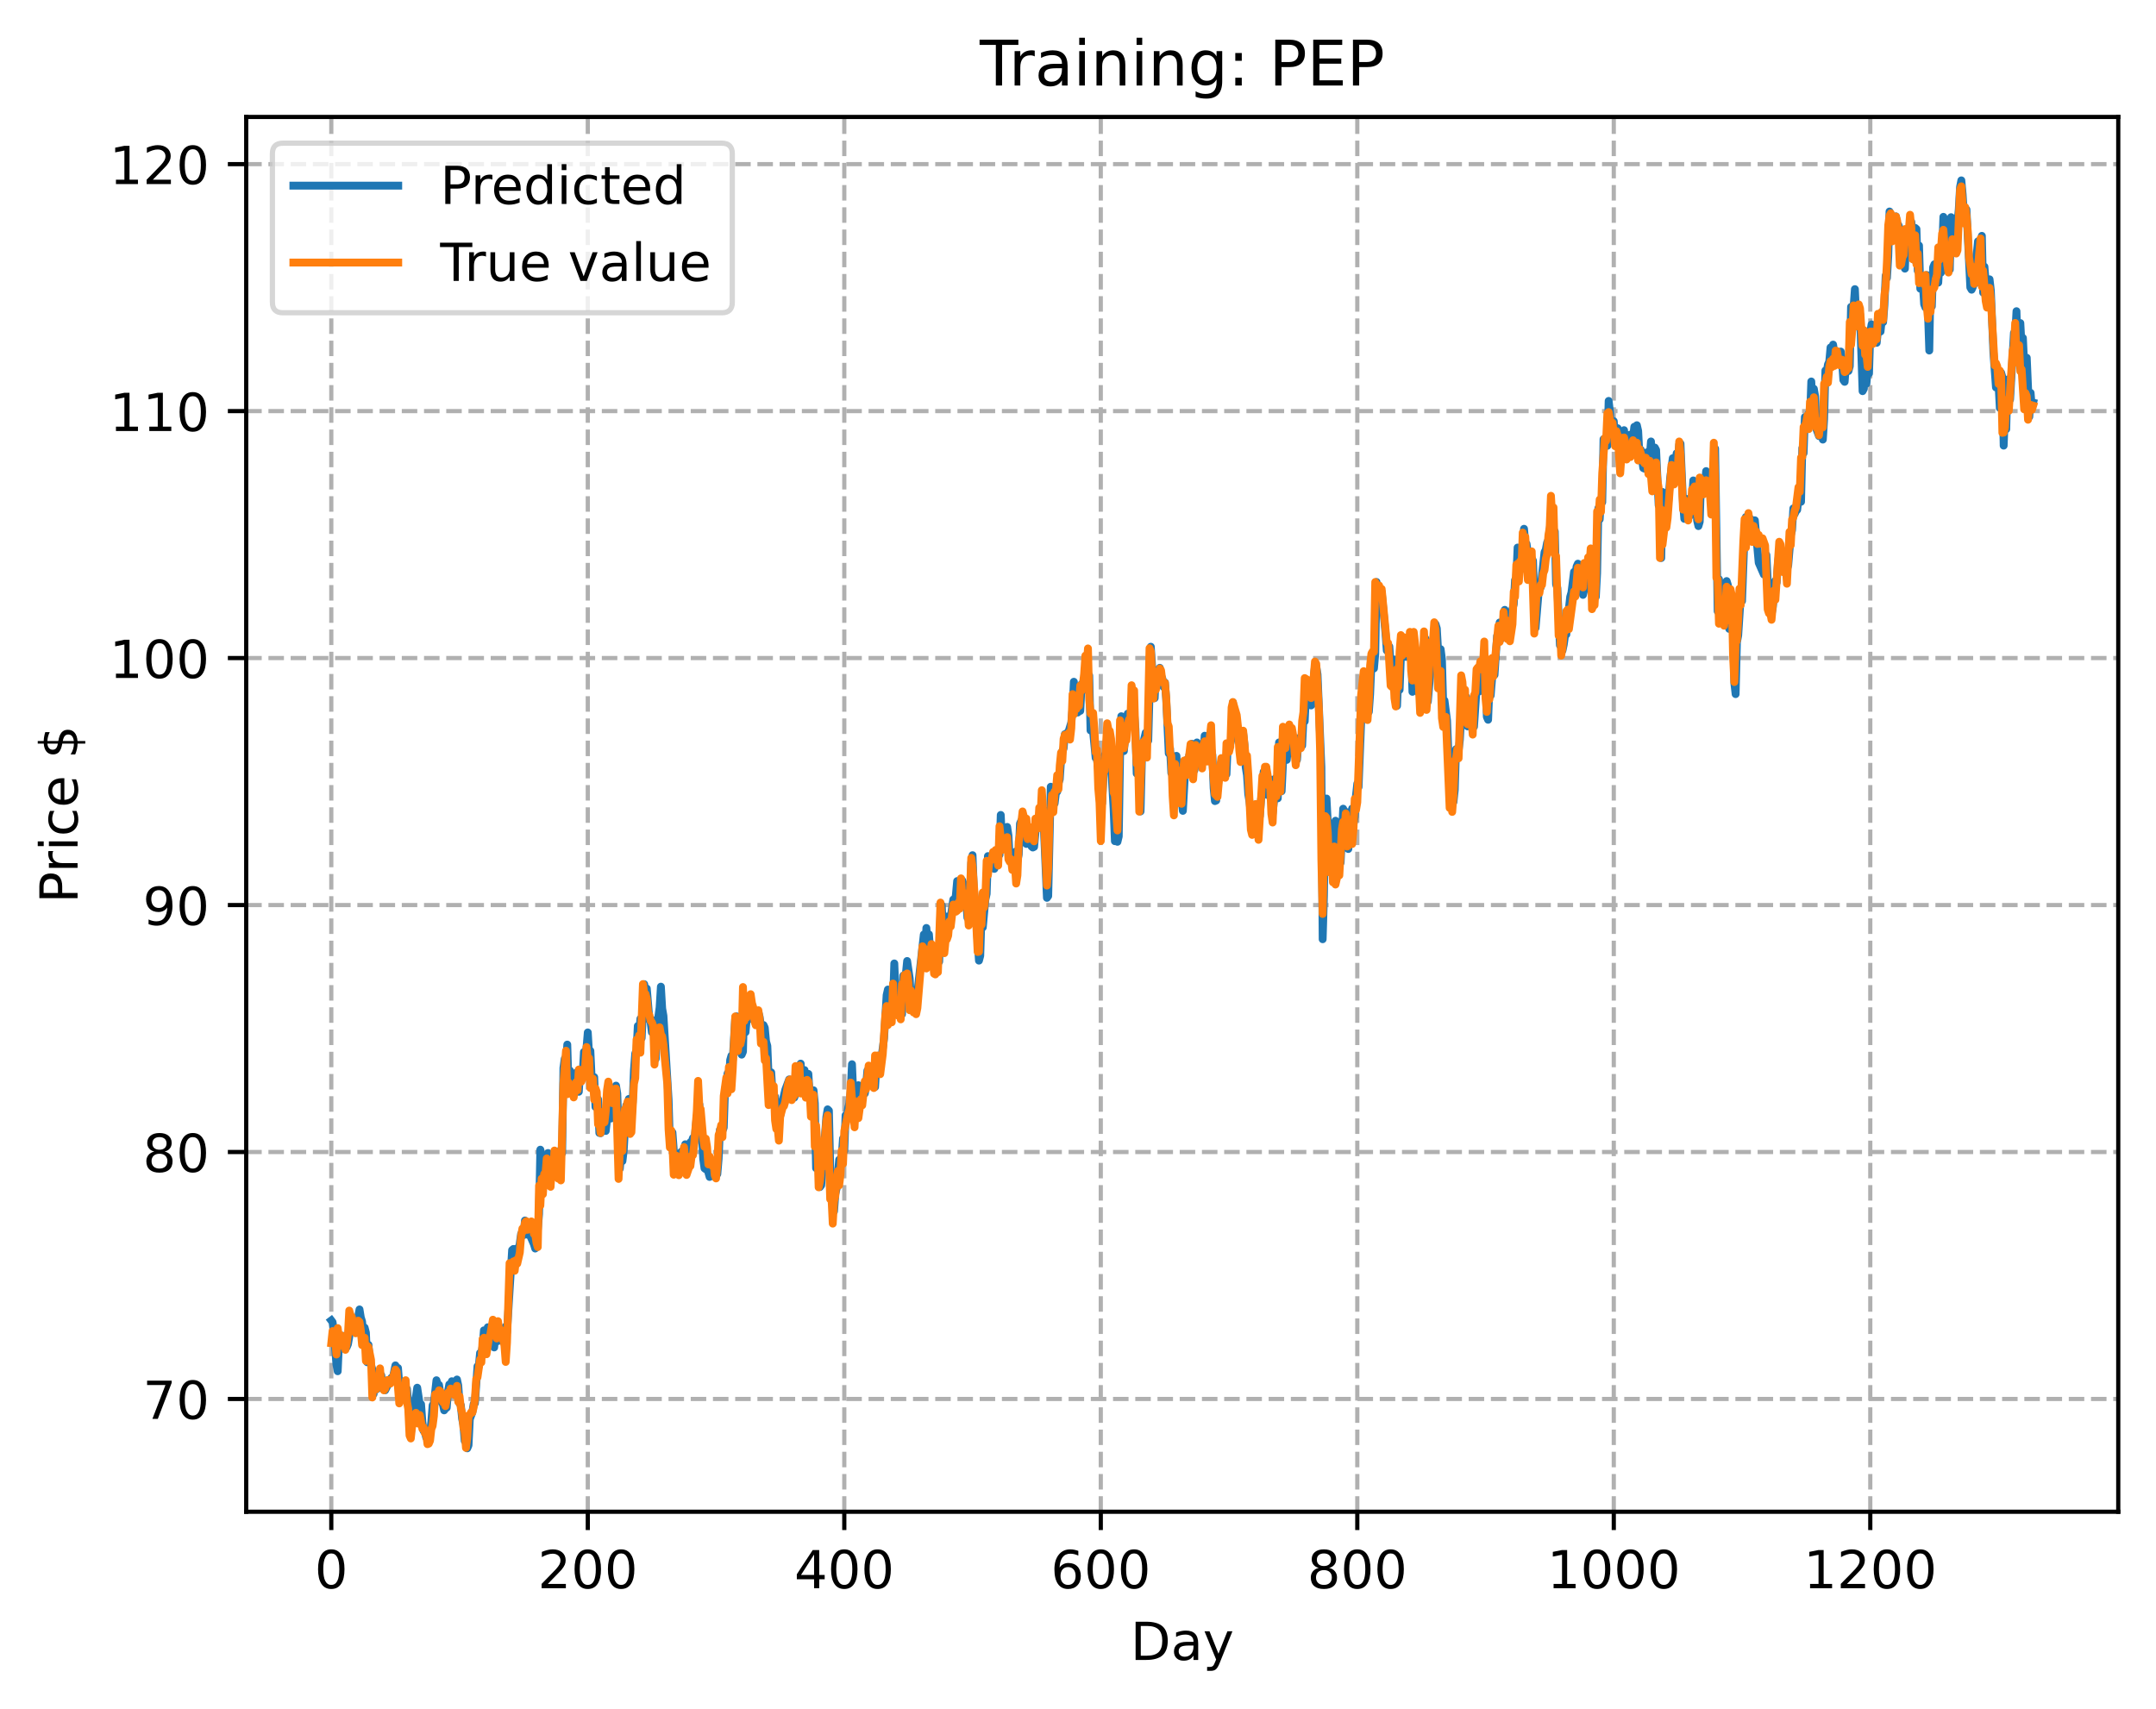 <?xml version="1.0" encoding="utf-8" standalone="no"?>
<!DOCTYPE svg PUBLIC "-//W3C//DTD SVG 1.1//EN"
  "http://www.w3.org/Graphics/SVG/1.1/DTD/svg11.dtd">
<!-- Created with matplotlib (https://matplotlib.org/) -->
<svg height="325.986pt" version="1.1" viewBox="0 0 411.286 325.986" width="411.286pt" xmlns="http://www.w3.org/2000/svg" xmlns:xlink="http://www.w3.org/1999/xlink">
 <defs>
  <style type="text/css">
*{stroke-linecap:butt;stroke-linejoin:round;}
  </style>
 </defs>
 <g id="figure_1">
  <g id="patch_1">
   <path d="M 0 325.986 
L 411.286 325.986 
L 411.286 0 
L 0 0 
z
" style="fill:#ffffff;"/>
  </g>
  <g id="axes_1">
   <g id="patch_2">
    <path d="M 46.966 288.43 
L 404.086 288.43 
L 404.086 22.318 
L 46.966 22.318 
z
" style="fill:#ffffff;"/>
   </g>
   <g id="matplotlib.axis_1">
    <g id="xtick_1">
     <g id="line2d_1">
      <path clip-path="url(#p1694e18e58)" d="M 63.198 288.43 
L 63.198 22.318 
" style="fill:none;stroke:#b0b0b0;stroke-dasharray:2.96,1.28;stroke-dashoffset:0;stroke-width:0.8;"/>
     </g>
     <g id="line2d_2">
      <defs>
       <path d="M 0 0 
L 0 3.5 
" id="m1d0b2be7d8" style="stroke:#000000;stroke-width:0.8;"/>
      </defs>
      <g>
       <use style="stroke:#000000;stroke-width:0.8;" x="63.198" xlink:href="#m1d0b2be7d8" y="288.43"/>
      </g>
     </g>
     <g id="text_1">
      <!-- 0 -->
      <defs>
       <path d="M 31.781 66.406 
Q 24.172 66.406 20.328 58.906 
Q 16.5 51.422 16.5 36.375 
Q 16.5 21.391 20.328 13.891 
Q 24.172 6.391 31.781 6.391 
Q 39.453 6.391 43.281 13.891 
Q 47.125 21.391 47.125 36.375 
Q 47.125 51.422 43.281 58.906 
Q 39.453 66.406 31.781 66.406 
z
M 31.781 74.219 
Q 44.047 74.219 50.516 64.516 
Q 56.984 54.828 56.984 36.375 
Q 56.984 17.969 50.516 8.266 
Q 44.047 -1.422 31.781 -1.422 
Q 19.531 -1.422 13.062 8.266 
Q 6.594 17.969 6.594 36.375 
Q 6.594 54.828 13.062 64.516 
Q 19.531 74.219 31.781 74.219 
z
" id="DejaVuSans-48"/>
      </defs>
      <g transform="translate(60.017 303.029)scale(0.1 -0.1)">
       <use xlink:href="#DejaVuSans-48"/>
      </g>
     </g>
    </g>
    <g id="xtick_2">
     <g id="line2d_3">
      <path clip-path="url(#p1694e18e58)" d="M 112.129 288.43 
L 112.129 22.318 
" style="fill:none;stroke:#b0b0b0;stroke-dasharray:2.96,1.28;stroke-dashoffset:0;stroke-width:0.8;"/>
     </g>
     <g id="line2d_4">
      <g>
       <use style="stroke:#000000;stroke-width:0.8;" x="112.129" xlink:href="#m1d0b2be7d8" y="288.43"/>
      </g>
     </g>
     <g id="text_2">
      <!-- 200 -->
      <defs>
       <path d="M 19.188 8.297 
L 53.609 8.297 
L 53.609 0 
L 7.328 0 
L 7.328 8.297 
Q 12.938 14.109 22.625 23.891 
Q 32.328 33.688 34.812 36.531 
Q 39.547 41.844 41.422 45.531 
Q 43.312 49.219 43.312 52.781 
Q 43.312 58.594 39.234 62.25 
Q 35.156 65.922 28.609 65.922 
Q 23.969 65.922 18.812 64.312 
Q 13.672 62.703 7.812 59.422 
L 7.812 69.391 
Q 13.766 71.781 18.938 73 
Q 24.125 74.219 28.422 74.219 
Q 39.75 74.219 46.484 68.547 
Q 53.219 62.891 53.219 53.422 
Q 53.219 48.922 51.531 44.891 
Q 49.859 40.875 45.406 35.406 
Q 44.188 33.984 37.641 27.219 
Q 31.109 20.453 19.188 8.297 
z
" id="DejaVuSans-50"/>
      </defs>
      <g transform="translate(102.585 303.029)scale(0.1 -0.1)">
       <use xlink:href="#DejaVuSans-50"/>
       <use x="63.623" xlink:href="#DejaVuSans-48"/>
       <use x="127.246" xlink:href="#DejaVuSans-48"/>
      </g>
     </g>
    </g>
    <g id="xtick_3">
     <g id="line2d_5">
      <path clip-path="url(#p1694e18e58)" d="M 161.06 288.43 
L 161.06 22.318 
" style="fill:none;stroke:#b0b0b0;stroke-dasharray:2.96,1.28;stroke-dashoffset:0;stroke-width:0.8;"/>
     </g>
     <g id="line2d_6">
      <g>
       <use style="stroke:#000000;stroke-width:0.8;" x="161.06" xlink:href="#m1d0b2be7d8" y="288.43"/>
      </g>
     </g>
     <g id="text_3">
      <!-- 400 -->
      <defs>
       <path d="M 37.797 64.312 
L 12.891 25.391 
L 37.797 25.391 
z
M 35.203 72.906 
L 47.609 72.906 
L 47.609 25.391 
L 58.016 25.391 
L 58.016 17.188 
L 47.609 17.188 
L 47.609 0 
L 37.797 0 
L 37.797 17.188 
L 4.891 17.188 
L 4.891 26.703 
z
" id="DejaVuSans-52"/>
      </defs>
      <g transform="translate(151.516 303.029)scale(0.1 -0.1)">
       <use xlink:href="#DejaVuSans-52"/>
       <use x="63.623" xlink:href="#DejaVuSans-48"/>
       <use x="127.246" xlink:href="#DejaVuSans-48"/>
      </g>
     </g>
    </g>
    <g id="xtick_4">
     <g id="line2d_7">
      <path clip-path="url(#p1694e18e58)" d="M 209.99 288.43 
L 209.99 22.318 
" style="fill:none;stroke:#b0b0b0;stroke-dasharray:2.96,1.28;stroke-dashoffset:0;stroke-width:0.8;"/>
     </g>
     <g id="line2d_8">
      <g>
       <use style="stroke:#000000;stroke-width:0.8;" x="209.99" xlink:href="#m1d0b2be7d8" y="288.43"/>
      </g>
     </g>
     <g id="text_4">
      <!-- 600 -->
      <defs>
       <path d="M 33.016 40.375 
Q 26.375 40.375 22.484 35.828 
Q 18.609 31.297 18.609 23.391 
Q 18.609 15.531 22.484 10.953 
Q 26.375 6.391 33.016 6.391 
Q 39.656 6.391 43.531 10.953 
Q 47.406 15.531 47.406 23.391 
Q 47.406 31.297 43.531 35.828 
Q 39.656 40.375 33.016 40.375 
z
M 52.594 71.297 
L 52.594 62.312 
Q 48.875 64.062 45.094 64.984 
Q 41.312 65.922 37.594 65.922 
Q 27.828 65.922 22.672 59.328 
Q 17.531 52.734 16.797 39.406 
Q 19.672 43.656 24.016 45.922 
Q 28.375 48.188 33.594 48.188 
Q 44.578 48.188 50.953 41.516 
Q 57.328 34.859 57.328 23.391 
Q 57.328 12.156 50.688 5.359 
Q 44.047 -1.422 33.016 -1.422 
Q 20.359 -1.422 13.672 8.266 
Q 6.984 17.969 6.984 36.375 
Q 6.984 53.656 15.188 63.938 
Q 23.391 74.219 37.203 74.219 
Q 40.922 74.219 44.703 73.484 
Q 48.484 72.75 52.594 71.297 
z
" id="DejaVuSans-54"/>
      </defs>
      <g transform="translate(200.446 303.029)scale(0.1 -0.1)">
       <use xlink:href="#DejaVuSans-54"/>
       <use x="63.623" xlink:href="#DejaVuSans-48"/>
       <use x="127.246" xlink:href="#DejaVuSans-48"/>
      </g>
     </g>
    </g>
    <g id="xtick_5">
     <g id="line2d_9">
      <path clip-path="url(#p1694e18e58)" d="M 258.921 288.43 
L 258.921 22.318 
" style="fill:none;stroke:#b0b0b0;stroke-dasharray:2.96,1.28;stroke-dashoffset:0;stroke-width:0.8;"/>
     </g>
     <g id="line2d_10">
      <g>
       <use style="stroke:#000000;stroke-width:0.8;" x="258.921" xlink:href="#m1d0b2be7d8" y="288.43"/>
      </g>
     </g>
     <g id="text_5">
      <!-- 800 -->
      <defs>
       <path d="M 31.781 34.625 
Q 24.75 34.625 20.719 30.859 
Q 16.703 27.094 16.703 20.516 
Q 16.703 13.922 20.719 10.156 
Q 24.75 6.391 31.781 6.391 
Q 38.812 6.391 42.859 10.172 
Q 46.922 13.969 46.922 20.516 
Q 46.922 27.094 42.891 30.859 
Q 38.875 34.625 31.781 34.625 
z
M 21.922 38.812 
Q 15.578 40.375 12.031 44.719 
Q 8.5 49.078 8.5 55.328 
Q 8.5 64.062 14.719 69.141 
Q 20.953 74.219 31.781 74.219 
Q 42.672 74.219 48.875 69.141 
Q 55.078 64.062 55.078 55.328 
Q 55.078 49.078 51.531 44.719 
Q 48 40.375 41.703 38.812 
Q 48.828 37.156 52.797 32.312 
Q 56.781 27.484 56.781 20.516 
Q 56.781 9.906 50.312 4.234 
Q 43.844 -1.422 31.781 -1.422 
Q 19.734 -1.422 13.25 4.234 
Q 6.781 9.906 6.781 20.516 
Q 6.781 27.484 10.781 32.312 
Q 14.797 37.156 21.922 38.812 
z
M 18.312 54.391 
Q 18.312 48.734 21.844 45.562 
Q 25.391 42.391 31.781 42.391 
Q 38.141 42.391 41.719 45.562 
Q 45.312 48.734 45.312 54.391 
Q 45.312 60.062 41.719 63.234 
Q 38.141 66.406 31.781 66.406 
Q 25.391 66.406 21.844 63.234 
Q 18.312 60.062 18.312 54.391 
z
" id="DejaVuSans-56"/>
      </defs>
      <g transform="translate(249.377 303.029)scale(0.1 -0.1)">
       <use xlink:href="#DejaVuSans-56"/>
       <use x="63.623" xlink:href="#DejaVuSans-48"/>
       <use x="127.246" xlink:href="#DejaVuSans-48"/>
      </g>
     </g>
    </g>
    <g id="xtick_6">
     <g id="line2d_11">
      <path clip-path="url(#p1694e18e58)" d="M 307.851 288.43 
L 307.851 22.318 
" style="fill:none;stroke:#b0b0b0;stroke-dasharray:2.96,1.28;stroke-dashoffset:0;stroke-width:0.8;"/>
     </g>
     <g id="line2d_12">
      <g>
       <use style="stroke:#000000;stroke-width:0.8;" x="307.851" xlink:href="#m1d0b2be7d8" y="288.43"/>
      </g>
     </g>
     <g id="text_6">
      <!-- 1000 -->
      <defs>
       <path d="M 12.406 8.297 
L 28.516 8.297 
L 28.516 63.922 
L 10.984 60.406 
L 10.984 69.391 
L 28.422 72.906 
L 38.281 72.906 
L 38.281 8.297 
L 54.391 8.297 
L 54.391 0 
L 12.406 0 
z
" id="DejaVuSans-49"/>
      </defs>
      <g transform="translate(295.126 303.029)scale(0.1 -0.1)">
       <use xlink:href="#DejaVuSans-49"/>
       <use x="63.623" xlink:href="#DejaVuSans-48"/>
       <use x="127.246" xlink:href="#DejaVuSans-48"/>
       <use x="190.869" xlink:href="#DejaVuSans-48"/>
      </g>
     </g>
    </g>
    <g id="xtick_7">
     <g id="line2d_13">
      <path clip-path="url(#p1694e18e58)" d="M 356.782 288.43 
L 356.782 22.318 
" style="fill:none;stroke:#b0b0b0;stroke-dasharray:2.96,1.28;stroke-dashoffset:0;stroke-width:0.8;"/>
     </g>
     <g id="line2d_14">
      <g>
       <use style="stroke:#000000;stroke-width:0.8;" x="356.782" xlink:href="#m1d0b2be7d8" y="288.43"/>
      </g>
     </g>
     <g id="text_7">
      <!-- 1200 -->
      <g transform="translate(344.057 303.029)scale(0.1 -0.1)">
       <use xlink:href="#DejaVuSans-49"/>
       <use x="63.623" xlink:href="#DejaVuSans-50"/>
       <use x="127.246" xlink:href="#DejaVuSans-48"/>
       <use x="190.869" xlink:href="#DejaVuSans-48"/>
      </g>
     </g>
    </g>
    <g id="text_8">
     <!-- Day -->
     <defs>
      <path d="M 19.672 64.797 
L 19.672 8.109 
L 31.594 8.109 
Q 46.688 8.109 53.688 14.938 
Q 60.688 21.781 60.688 36.531 
Q 60.688 51.172 53.688 57.984 
Q 46.688 64.797 31.594 64.797 
z
M 9.812 72.906 
L 30.078 72.906 
Q 51.266 72.906 61.172 64.094 
Q 71.094 55.281 71.094 36.531 
Q 71.094 17.672 61.125 8.828 
Q 51.172 0 30.078 0 
L 9.812 0 
z
" id="DejaVuSans-68"/>
      <path d="M 34.281 27.484 
Q 23.391 27.484 19.188 25 
Q 14.984 22.516 14.984 16.5 
Q 14.984 11.719 18.141 8.906 
Q 21.297 6.109 26.703 6.109 
Q 34.188 6.109 38.703 11.406 
Q 43.219 16.703 43.219 25.484 
L 43.219 27.484 
z
M 52.203 31.203 
L 52.203 0 
L 43.219 0 
L 43.219 8.297 
Q 40.141 3.328 35.547 0.953 
Q 30.953 -1.422 24.312 -1.422 
Q 15.922 -1.422 10.953 3.297 
Q 6 8.016 6 15.922 
Q 6 25.141 12.172 29.828 
Q 18.359 34.516 30.609 34.516 
L 43.219 34.516 
L 43.219 35.406 
Q 43.219 41.609 39.141 45 
Q 35.062 48.391 27.688 48.391 
Q 23 48.391 18.547 47.266 
Q 14.109 46.141 10.016 43.891 
L 10.016 52.203 
Q 14.938 54.109 19.578 55.047 
Q 24.219 56 28.609 56 
Q 40.484 56 46.344 49.844 
Q 52.203 43.703 52.203 31.203 
z
" id="DejaVuSans-97"/>
      <path d="M 32.172 -5.078 
Q 28.375 -14.844 24.75 -17.812 
Q 21.141 -20.797 15.094 -20.797 
L 7.906 -20.797 
L 7.906 -13.281 
L 13.188 -13.281 
Q 16.891 -13.281 18.938 -11.516 
Q 21 -9.766 23.484 -3.219 
L 25.094 0.875 
L 2.984 54.688 
L 12.5 54.688 
L 29.594 11.922 
L 46.688 54.688 
L 56.203 54.688 
z
" id="DejaVuSans-121"/>
     </defs>
     <g transform="translate(215.652 316.707)scale(0.1 -0.1)">
      <use xlink:href="#DejaVuSans-68"/>
      <use x="77.002" xlink:href="#DejaVuSans-97"/>
      <use x="138.281" xlink:href="#DejaVuSans-121"/>
     </g>
    </g>
   </g>
   <g id="matplotlib.axis_2">
    <g id="ytick_1">
     <g id="line2d_15">
      <path clip-path="url(#p1694e18e58)" d="M 46.966 266.916 
L 404.086 266.916 
" style="fill:none;stroke:#b0b0b0;stroke-dasharray:2.96,1.28;stroke-dashoffset:0;stroke-width:0.8;"/>
     </g>
     <g id="line2d_16">
      <defs>
       <path d="M 0 0 
L -3.5 0 
" id="m102fd5a54e" style="stroke:#000000;stroke-width:0.8;"/>
      </defs>
      <g>
       <use style="stroke:#000000;stroke-width:0.8;" x="46.966" xlink:href="#m102fd5a54e" y="266.916"/>
      </g>
     </g>
     <g id="text_9">
      <!-- 70 -->
      <defs>
       <path d="M 8.203 72.906 
L 55.078 72.906 
L 55.078 68.703 
L 28.609 0 
L 18.312 0 
L 43.219 64.594 
L 8.203 64.594 
z
" id="DejaVuSans-55"/>
      </defs>
      <g transform="translate(27.241 270.715)scale(0.1 -0.1)">
       <use xlink:href="#DejaVuSans-55"/>
       <use x="63.623" xlink:href="#DejaVuSans-48"/>
      </g>
     </g>
    </g>
    <g id="ytick_2">
     <g id="line2d_17">
      <path clip-path="url(#p1694e18e58)" d="M 46.966 219.796 
L 404.086 219.796 
" style="fill:none;stroke:#b0b0b0;stroke-dasharray:2.96,1.28;stroke-dashoffset:0;stroke-width:0.8;"/>
     </g>
     <g id="line2d_18">
      <g>
       <use style="stroke:#000000;stroke-width:0.8;" x="46.966" xlink:href="#m102fd5a54e" y="219.796"/>
      </g>
     </g>
     <g id="text_10">
      <!-- 80 -->
      <g transform="translate(27.241 223.595)scale(0.1 -0.1)">
       <use xlink:href="#DejaVuSans-56"/>
       <use x="63.623" xlink:href="#DejaVuSans-48"/>
      </g>
     </g>
    </g>
    <g id="ytick_3">
     <g id="line2d_19">
      <path clip-path="url(#p1694e18e58)" d="M 46.966 172.675 
L 404.086 172.675 
" style="fill:none;stroke:#b0b0b0;stroke-dasharray:2.96,1.28;stroke-dashoffset:0;stroke-width:0.8;"/>
     </g>
     <g id="line2d_20">
      <g>
       <use style="stroke:#000000;stroke-width:0.8;" x="46.966" xlink:href="#m102fd5a54e" y="172.675"/>
      </g>
     </g>
     <g id="text_11">
      <!-- 90 -->
      <defs>
       <path d="M 10.984 1.516 
L 10.984 10.5 
Q 14.703 8.734 18.5 7.812 
Q 22.312 6.891 25.984 6.891 
Q 35.75 6.891 40.891 13.453 
Q 46.047 20.016 46.781 33.406 
Q 43.953 29.203 39.594 26.953 
Q 35.25 24.703 29.984 24.703 
Q 19.047 24.703 12.672 31.312 
Q 6.297 37.938 6.297 49.422 
Q 6.297 60.641 12.938 67.422 
Q 19.578 74.219 30.609 74.219 
Q 43.266 74.219 49.922 64.516 
Q 56.594 54.828 56.594 36.375 
Q 56.594 19.141 48.406 8.859 
Q 40.234 -1.422 26.422 -1.422 
Q 22.703 -1.422 18.891 -0.688 
Q 15.094 0.047 10.984 1.516 
z
M 30.609 32.422 
Q 37.25 32.422 41.125 36.953 
Q 45.016 41.5 45.016 49.422 
Q 45.016 57.281 41.125 61.844 
Q 37.25 66.406 30.609 66.406 
Q 23.969 66.406 20.094 61.844 
Q 16.219 57.281 16.219 49.422 
Q 16.219 41.5 20.094 36.953 
Q 23.969 32.422 30.609 32.422 
z
" id="DejaVuSans-57"/>
      </defs>
      <g transform="translate(27.241 176.475)scale(0.1 -0.1)">
       <use xlink:href="#DejaVuSans-57"/>
       <use x="63.623" xlink:href="#DejaVuSans-48"/>
      </g>
     </g>
    </g>
    <g id="ytick_4">
     <g id="line2d_21">
      <path clip-path="url(#p1694e18e58)" d="M 46.966 125.555 
L 404.086 125.555 
" style="fill:none;stroke:#b0b0b0;stroke-dasharray:2.96,1.28;stroke-dashoffset:0;stroke-width:0.8;"/>
     </g>
     <g id="line2d_22">
      <g>
       <use style="stroke:#000000;stroke-width:0.8;" x="46.966" xlink:href="#m102fd5a54e" y="125.555"/>
      </g>
     </g>
     <g id="text_12">
      <!-- 100 -->
      <g transform="translate(20.878 129.354)scale(0.1 -0.1)">
       <use xlink:href="#DejaVuSans-49"/>
       <use x="63.623" xlink:href="#DejaVuSans-48"/>
       <use x="127.246" xlink:href="#DejaVuSans-48"/>
      </g>
     </g>
    </g>
    <g id="ytick_5">
     <g id="line2d_23">
      <path clip-path="url(#p1694e18e58)" d="M 46.966 78.435 
L 404.086 78.435 
" style="fill:none;stroke:#b0b0b0;stroke-dasharray:2.96,1.28;stroke-dashoffset:0;stroke-width:0.8;"/>
     </g>
     <g id="line2d_24">
      <g>
       <use style="stroke:#000000;stroke-width:0.8;" x="46.966" xlink:href="#m102fd5a54e" y="78.435"/>
      </g>
     </g>
     <g id="text_13">
      <!-- 110 -->
      <g transform="translate(20.878 82.234)scale(0.1 -0.1)">
       <use xlink:href="#DejaVuSans-49"/>
       <use x="63.623" xlink:href="#DejaVuSans-49"/>
       <use x="127.246" xlink:href="#DejaVuSans-48"/>
      </g>
     </g>
    </g>
    <g id="ytick_6">
     <g id="line2d_25">
      <path clip-path="url(#p1694e18e58)" d="M 46.966 31.314 
L 404.086 31.314 
" style="fill:none;stroke:#b0b0b0;stroke-dasharray:2.96,1.28;stroke-dashoffset:0;stroke-width:0.8;"/>
     </g>
     <g id="line2d_26">
      <g>
       <use style="stroke:#000000;stroke-width:0.8;" x="46.966" xlink:href="#m102fd5a54e" y="31.314"/>
      </g>
     </g>
     <g id="text_14">
      <!-- 120 -->
      <g transform="translate(20.878 35.114)scale(0.1 -0.1)">
       <use xlink:href="#DejaVuSans-49"/>
       <use x="63.623" xlink:href="#DejaVuSans-50"/>
       <use x="127.246" xlink:href="#DejaVuSans-48"/>
      </g>
     </g>
    </g>
    <g id="text_15">
     <!-- Price $ -->
     <defs>
      <path d="M 19.672 64.797 
L 19.672 37.406 
L 32.078 37.406 
Q 38.969 37.406 42.719 40.969 
Q 46.484 44.531 46.484 51.125 
Q 46.484 57.672 42.719 61.234 
Q 38.969 64.797 32.078 64.797 
z
M 9.812 72.906 
L 32.078 72.906 
Q 44.344 72.906 50.609 67.359 
Q 56.891 61.812 56.891 51.125 
Q 56.891 40.328 50.609 34.812 
Q 44.344 29.297 32.078 29.297 
L 19.672 29.297 
L 19.672 0 
L 9.812 0 
z
" id="DejaVuSans-80"/>
      <path d="M 41.109 46.297 
Q 39.594 47.172 37.812 47.578 
Q 36.031 48 33.891 48 
Q 26.266 48 22.188 43.047 
Q 18.109 38.094 18.109 28.812 
L 18.109 0 
L 9.078 0 
L 9.078 54.688 
L 18.109 54.688 
L 18.109 46.188 
Q 20.953 51.172 25.484 53.578 
Q 30.031 56 36.531 56 
Q 37.453 56 38.578 55.875 
Q 39.703 55.766 41.062 55.516 
z
" id="DejaVuSans-114"/>
      <path d="M 9.422 54.688 
L 18.406 54.688 
L 18.406 0 
L 9.422 0 
z
M 9.422 75.984 
L 18.406 75.984 
L 18.406 64.594 
L 9.422 64.594 
z
" id="DejaVuSans-105"/>
      <path d="M 48.781 52.594 
L 48.781 44.188 
Q 44.969 46.297 41.141 47.344 
Q 37.312 48.391 33.406 48.391 
Q 24.656 48.391 19.812 42.844 
Q 14.984 37.312 14.984 27.297 
Q 14.984 17.281 19.812 11.734 
Q 24.656 6.203 33.406 6.203 
Q 37.312 6.203 41.141 7.25 
Q 44.969 8.297 48.781 10.406 
L 48.781 2.094 
Q 45.016 0.344 40.984 -0.531 
Q 36.969 -1.422 32.422 -1.422 
Q 20.062 -1.422 12.781 6.344 
Q 5.516 14.109 5.516 27.297 
Q 5.516 40.672 12.859 48.328 
Q 20.219 56 33.016 56 
Q 37.156 56 41.109 55.141 
Q 45.062 54.297 48.781 52.594 
z
" id="DejaVuSans-99"/>
      <path d="M 56.203 29.594 
L 56.203 25.203 
L 14.891 25.203 
Q 15.484 15.922 20.484 11.062 
Q 25.484 6.203 34.422 6.203 
Q 39.594 6.203 44.453 7.469 
Q 49.312 8.734 54.109 11.281 
L 54.109 2.781 
Q 49.266 0.734 44.188 -0.344 
Q 39.109 -1.422 33.891 -1.422 
Q 20.797 -1.422 13.156 6.188 
Q 5.516 13.812 5.516 26.812 
Q 5.516 40.234 12.766 48.109 
Q 20.016 56 32.328 56 
Q 43.359 56 49.781 48.891 
Q 56.203 41.797 56.203 29.594 
z
M 47.219 32.234 
Q 47.125 39.594 43.094 43.984 
Q 39.062 48.391 32.422 48.391 
Q 24.906 48.391 20.391 44.141 
Q 15.875 39.891 15.188 32.172 
z
" id="DejaVuSans-101"/>
      <path id="DejaVuSans-32"/>
      <path d="M 33.797 -14.703 
L 28.906 -14.703 
L 28.859 0 
Q 23.734 0.094 18.609 1.188 
Q 13.484 2.297 8.297 4.5 
L 8.297 13.281 
Q 13.281 10.156 18.375 8.562 
Q 23.484 6.984 28.906 6.938 
L 28.906 29.203 
Q 18.109 30.953 13.203 35.156 
Q 8.297 39.359 8.297 46.688 
Q 8.297 54.641 13.625 59.219 
Q 18.953 63.812 28.906 64.5 
L 28.906 75.984 
L 33.797 75.984 
L 33.797 64.656 
Q 38.328 64.453 42.578 63.688 
Q 46.828 62.938 50.875 61.625 
L 50.875 53.078 
Q 46.828 55.125 42.547 56.25 
Q 38.281 57.375 33.797 57.562 
L 33.797 36.719 
Q 44.875 35.016 50.094 30.609 
Q 55.328 26.219 55.328 18.609 
Q 55.328 10.359 49.781 5.594 
Q 44.234 0.828 33.797 0.094 
z
M 28.906 37.594 
L 28.906 57.625 
Q 23.25 56.984 20.266 54.391 
Q 17.281 51.812 17.281 47.516 
Q 17.281 43.312 20.031 40.969 
Q 22.797 38.625 28.906 37.594 
z
M 33.797 28.219 
L 33.797 7.078 
Q 39.984 7.906 43.141 10.594 
Q 46.297 13.281 46.297 17.672 
Q 46.297 21.969 43.281 24.5 
Q 40.281 27.047 33.797 28.219 
z
" id="DejaVuSans-36"/>
     </defs>
     <g transform="translate(14.798 172.342)rotate(-90)scale(0.1 -0.1)">
      <use xlink:href="#DejaVuSans-80"/>
      <use x="58.553" xlink:href="#DejaVuSans-114"/>
      <use x="99.666" xlink:href="#DejaVuSans-105"/>
      <use x="127.449" xlink:href="#DejaVuSans-99"/>
      <use x="182.43" xlink:href="#DejaVuSans-101"/>
      <use x="243.953" xlink:href="#DejaVuSans-32"/>
      <use x="275.74" xlink:href="#DejaVuSans-36"/>
     </g>
    </g>
   </g>
   <g id="line2d_27">
    <path clip-path="url(#p1694e18e58)" d="M 63.198 251.933 
L 63.443 252.256 
L 63.688 254.015 
L 64.177 260.327 
L 64.422 261.624 
L 64.666 256.098 
L 64.911 254.918 
L 65.156 255.025 
L 65.4 254.867 
L 65.89 256.234 
L 66.134 257.038 
L 66.379 256.459 
L 66.623 255.052 
L 66.868 251.229 
L 67.113 252.128 
L 68.091 254.087 
L 68.336 251.167 
L 68.581 249.832 
L 68.825 251.345 
L 69.07 252.139 
L 69.315 254.686 
L 69.559 253.299 
L 69.804 254.258 
L 70.049 259.908 
L 70.293 256.582 
L 70.538 259.516 
L 71.027 261.305 
L 71.272 265.962 
L 71.517 262.382 
L 71.761 265.109 
L 72.006 264.967 
L 72.251 263.801 
L 72.495 263.706 
L 72.74 262.401 
L 72.984 264.707 
L 73.474 265.256 
L 74.697 262.832 
L 74.942 262.925 
L 75.431 260.51 
L 75.676 261.805 
L 75.92 261.003 
L 76.41 267.096 
L 76.654 266.79 
L 76.899 266.28 
L 77.144 265.335 
L 77.388 266.727 
L 77.633 265.003 
L 78.367 273.422 
L 79.59 264.763 
L 80.079 267.955 
L 80.324 267.916 
L 80.569 271.318 
L 80.813 273.021 
L 81.058 273.194 
L 81.303 274.276 
L 81.547 274.017 
L 81.792 274.109 
L 82.037 273.337 
L 82.281 271.291 
L 82.526 268.129 
L 82.771 267.709 
L 83.26 263.341 
L 83.505 264.176 
L 83.749 264.228 
L 84.239 267.59 
L 84.483 267.885 
L 84.728 269.088 
L 84.972 268.739 
L 85.217 268.585 
L 85.462 265.507 
L 85.706 264.14 
L 85.951 265.252 
L 86.196 263.527 
L 86.44 265.087 
L 86.685 264.231 
L 86.93 264.021 
L 87.174 263.203 
L 87.419 264.338 
L 87.664 267.764 
L 87.908 268.105 
L 88.153 270.674 
L 88.398 271.859 
L 88.642 274.915 
L 88.887 275.007 
L 89.132 276.334 
L 89.376 275.762 
L 89.621 270.757 
L 90.11 269.43 
L 90.355 267.879 
L 90.599 267.724 
L 91.089 260.68 
L 91.333 260.687 
L 91.578 258.14 
L 91.823 258.19 
L 92.067 256.896 
L 92.312 253.821 
L 92.557 256.346 
L 93.046 253.234 
L 93.291 255.436 
L 93.535 253.976 
L 93.78 254.851 
L 94.025 254.535 
L 94.269 257.086 
L 94.514 254.677 
L 94.759 254.229 
L 95.003 255.86 
L 95.493 253.655 
L 95.737 255.279 
L 95.982 253.789 
L 96.227 253.952 
L 96.471 253.075 
L 96.716 254.173 
L 97.694 238.504 
L 97.939 238.294 
L 98.184 239.885 
L 98.428 238.249 
L 98.673 239.203 
L 98.918 238.928 
L 99.407 235.416 
L 99.652 235.33 
L 99.896 235.651 
L 100.141 232.869 
L 100.386 233.885 
L 100.63 235.564 
L 100.875 235.141 
L 101.854 237.397 
L 102.098 238.211 
L 102.343 237.351 
L 102.832 231.626 
L 103.077 219.349 
L 103.321 224.926 
L 103.566 220.83 
L 103.811 224.681 
L 104.055 220.77 
L 104.3 222.337 
L 104.545 219.994 
L 104.789 220.759 
L 105.034 220.77 
L 105.279 224.57 
L 105.523 222.082 
L 106.013 222.772 
L 106.257 220.64 
L 106.747 224.707 
L 106.991 219.35 
L 107.236 219.999 
L 107.481 203.749 
L 107.725 201.996 
L 107.97 203.337 
L 108.215 199.299 
L 108.459 207.36 
L 108.704 204.238 
L 108.948 206.49 
L 109.193 207.673 
L 109.438 207.439 
L 109.682 208.215 
L 109.927 204.65 
L 110.172 206.001 
L 110.416 208.306 
L 110.661 204.189 
L 110.906 205.514 
L 111.15 205.006 
L 111.395 200.706 
L 111.64 202.817 
L 112.129 196.98 
L 112.374 201.125 
L 112.618 200.488 
L 112.863 205.68 
L 113.108 206.671 
L 113.352 205.509 
L 113.597 211.202 
L 114.086 209.737 
L 114.331 216.158 
L 114.575 216.212 
L 114.82 215.714 
L 115.065 214.213 
L 115.309 214.54 
L 115.554 215.782 
L 116.043 211.59 
L 116.288 212.955 
L 116.533 213.407 
L 117.022 208.77 
L 117.511 207.13 
L 117.756 208.667 
L 118.245 222.971 
L 118.49 220.152 
L 118.735 221.536 
L 118.979 219.522 
L 119.469 210.905 
L 119.713 211.585 
L 119.958 209.672 
L 120.203 210.634 
L 120.447 213.281 
L 120.692 210.325 
L 120.936 204.139 
L 121.181 200.991 
L 121.426 200.443 
L 121.67 195.743 
L 121.915 197.786 
L 122.16 194.38 
L 122.404 198.05 
L 122.894 187.775 
L 123.138 189.614 
L 123.383 188.602 
L 123.872 194.415 
L 124.117 195.059 
L 124.362 196.962 
L 124.606 195.206 
L 124.851 194.69 
L 125.096 202.008 
L 125.34 195.813 
L 125.83 192.225 
L 126.074 188.249 
L 126.319 192.417 
L 126.563 193.819 
L 127.542 209.83 
L 127.787 218.042 
L 128.031 218.369 
L 128.276 216.071 
L 128.765 222.535 
L 129.01 220.887 
L 129.255 221.358 
L 129.499 220.597 
L 129.744 221.469 
L 129.989 219.721 
L 130.233 220.143 
L 130.478 219.997 
L 130.723 218.319 
L 130.967 222.094 
L 131.457 218.371 
L 131.701 217.936 
L 131.946 217.848 
L 132.191 217.12 
L 132.435 218.01 
L 132.924 213.018 
L 133.169 213.044 
L 133.414 210.717 
L 133.658 217.236 
L 133.903 216.269 
L 134.148 221.145 
L 134.392 222.906 
L 134.637 223.093 
L 134.882 222.005 
L 135.126 223.678 
L 135.371 224.556 
L 135.616 222.8 
L 135.86 224.381 
L 136.105 223.057 
L 136.35 222.524 
L 136.594 224.099 
L 136.839 224.01 
L 137.084 221.107 
L 137.328 215.568 
L 137.573 216.329 
L 138.062 215.156 
L 138.307 207.878 
L 138.551 206.742 
L 138.796 204.784 
L 139.041 206.812 
L 139.285 202.265 
L 139.53 201.422 
L 139.775 202.249 
L 140.264 194.102 
L 140.509 193.907 
L 140.753 198.063 
L 140.998 200.247 
L 141.243 200.631 
L 141.487 201.221 
L 141.732 200.655 
L 141.977 190.7 
L 142.221 196.939 
L 142.466 194.247 
L 142.711 194.552 
L 142.955 194.177 
L 143.2 194.379 
L 143.445 192.348 
L 143.689 194.321 
L 143.934 193.428 
L 144.178 195.409 
L 144.668 193.116 
L 144.912 194.028 
L 145.402 197.672 
L 145.646 195.571 
L 145.891 196.09 
L 146.136 198.712 
L 146.38 199.559 
L 146.625 205.454 
L 146.87 207.754 
L 147.114 204.594 
L 147.359 208.399 
L 147.604 209.341 
L 147.848 209.23 
L 148.093 214.229 
L 148.338 213.481 
L 148.582 214.113 
L 148.827 212.894 
L 149.316 209.976 
L 149.806 207.921 
L 150.539 205.952 
L 151.029 206.885 
L 151.518 209.417 
L 151.763 208.7 
L 152.007 203.888 
L 152.497 208.116 
L 152.741 202.931 
L 152.986 207.821 
L 153.231 204.599 
L 153.475 204.165 
L 153.72 207.282 
L 153.965 208.692 
L 154.209 204.894 
L 154.454 208.82 
L 154.699 208.236 
L 154.943 211.933 
L 155.188 208.019 
L 155.433 210.515 
L 155.677 222.878 
L 155.922 218.517 
L 156.411 226.482 
L 156.656 226.145 
L 156.9 223.073 
L 157.145 218.121 
L 157.39 216.532 
L 157.634 213.144 
L 157.879 211.658 
L 158.124 211.901 
L 158.368 222.597 
L 158.613 227.167 
L 158.858 228.172 
L 159.102 231.109 
L 159.347 227.786 
L 159.592 226.79 
L 160.081 221.275 
L 160.326 221.249 
L 160.57 220.632 
L 160.815 217.228 
L 161.06 219.574 
L 161.304 212.782 
L 161.549 213.175 
L 161.794 211.367 
L 162.038 210.5 
L 162.283 208.193 
L 162.527 203.049 
L 162.772 208.747 
L 163.261 212.511 
L 163.506 207.511 
L 163.751 207.052 
L 163.995 208.904 
L 164.24 208.92 
L 164.485 209.521 
L 164.729 208.125 
L 164.974 208.629 
L 165.219 207.145 
L 165.463 204.261 
L 165.708 204.684 
L 165.953 203.62 
L 166.197 207.071 
L 166.442 205.151 
L 166.687 206.667 
L 166.931 207.395 
L 167.176 203.446 
L 167.421 203.883 
L 167.91 201.475 
L 168.154 201.795 
L 168.644 198.14 
L 169.133 189.879 
L 169.378 188.801 
L 169.622 190.503 
L 169.867 189.476 
L 170.112 190.892 
L 170.356 191.258 
L 170.601 183.819 
L 170.846 189.621 
L 171.335 193.532 
L 171.58 192.783 
L 172.069 193.513 
L 172.314 186.138 
L 172.558 186.177 
L 172.803 185.847 
L 173.048 183.352 
L 173.537 186.677 
L 173.782 191.512 
L 174.026 189.538 
L 174.271 192.017 
L 174.515 190.556 
L 175.005 189.443 
L 176.228 178.298 
L 176.473 181.58 
L 176.717 177.05 
L 176.962 180.083 
L 177.207 178.265 
L 177.451 181.38 
L 177.696 182.694 
L 177.941 183.382 
L 178.43 185.43 
L 178.919 182.509 
L 179.164 183.477 
L 179.409 174.948 
L 179.653 172.738 
L 179.898 177.606 
L 180.142 178.543 
L 180.387 177.596 
L 180.632 174.872 
L 180.876 176.048 
L 181.121 176.603 
L 181.855 171.619 
L 182.1 172.18 
L 182.344 170.786 
L 182.589 168.101 
L 183.078 172.747 
L 183.323 171.587 
L 183.568 168.006 
L 183.812 168.754 
L 184.057 171.213 
L 184.302 171.808 
L 184.546 175.088 
L 184.791 174.07 
L 185.036 175.497 
L 185.28 164.623 
L 185.525 163.162 
L 185.77 169.685 
L 186.014 172.095 
L 186.748 183.283 
L 186.993 182.361 
L 187.237 174.435 
L 187.482 176.938 
L 187.971 171.632 
L 188.216 170.551 
L 188.461 163.337 
L 188.705 164.661 
L 188.95 163.523 
L 189.439 165.667 
L 189.684 165.772 
L 189.929 164.872 
L 190.173 163.31 
L 190.418 162.567 
L 190.663 163.085 
L 190.907 155.485 
L 191.152 160.794 
L 191.397 161.44 
L 191.641 159.598 
L 191.886 161.229 
L 192.13 157.771 
L 192.375 159.425 
L 192.62 164.133 
L 192.864 162.998 
L 193.109 163.924 
L 193.354 163.864 
L 193.843 162.43 
L 194.088 164.285 
L 194.332 163.036 
L 194.577 157.129 
L 194.822 156.583 
L 195.066 157.934 
L 195.311 156.678 
L 195.8 161.018 
L 196.045 158.46 
L 196.29 160.418 
L 196.534 160.043 
L 196.779 161.498 
L 197.024 161.699 
L 197.268 161.576 
L 197.758 156.36 
L 198.002 156.051 
L 198.247 156.169 
L 198.491 156.465 
L 198.736 156.011 
L 198.981 154.456 
L 199.715 171.304 
L 199.959 170.96 
L 200.449 150.106 
L 200.693 153.436 
L 200.938 151.201 
L 201.183 153.295 
L 201.427 151.277 
L 201.672 151.06 
L 201.917 149.406 
L 202.161 148.713 
L 202.406 144.994 
L 202.651 143.281 
L 202.895 142.802 
L 203.14 140.074 
L 203.385 140.049 
L 203.874 139.487 
L 204.363 137.841 
L 204.608 135.261 
L 204.852 130.075 
L 205.097 135.162 
L 205.342 133.935 
L 205.586 135.946 
L 205.831 133.338 
L 206.076 135.631 
L 206.32 130.528 
L 206.565 130.803 
L 206.81 129.708 
L 207.054 129.864 
L 207.299 128.862 
L 207.544 131.77 
L 207.788 128.895 
L 208.033 139.365 
L 208.278 138.974 
L 208.522 139.565 
L 209.012 144.607 
L 209.256 144.851 
L 209.501 146.739 
L 209.746 151.972 
L 209.99 150.702 
L 210.235 153.274 
L 210.724 144.104 
L 210.969 143.75 
L 211.213 140.325 
L 211.458 141.585 
L 211.703 144.865 
L 211.947 145.773 
L 212.437 154.346 
L 212.681 160.494 
L 212.926 158.843 
L 213.171 160.609 
L 213.415 159.581 
L 213.66 144.56 
L 213.905 136.652 
L 214.394 143.303 
L 215.128 136.158 
L 215.373 136.756 
L 215.617 138.042 
L 215.862 138.342 
L 216.106 135.915 
L 216.351 135.837 
L 216.596 139.079 
L 216.84 147.589 
L 217.085 146.428 
L 217.33 145.871 
L 217.574 154.815 
L 217.819 145.307 
L 218.064 141.914 
L 218.553 139.802 
L 218.798 139.672 
L 219.042 141.336 
L 219.532 123.392 
L 220.021 130.971 
L 220.266 133.202 
L 220.51 128.267 
L 220.755 129.921 
L 221 127.981 
L 221.244 127.413 
L 221.489 128.93 
L 221.734 129.45 
L 221.978 131.082 
L 222.223 130.208 
L 222.467 133.363 
L 222.957 143.743 
L 223.201 142.799 
L 223.446 147.487 
L 223.691 147.184 
L 223.935 151.801 
L 224.18 149.93 
L 224.425 144.209 
L 224.669 149.155 
L 224.914 146.021 
L 225.159 152.469 
L 225.403 152.772 
L 225.648 154.706 
L 226.137 146.016 
L 226.382 144.953 
L 226.627 146.57 
L 226.871 144.05 
L 227.116 143.528 
L 227.361 141.906 
L 227.605 145.73 
L 227.85 146.956 
L 228.094 145.096 
L 228.339 141.656 
L 228.828 143.51 
L 229.073 142.412 
L 229.318 142.99 
L 229.562 144.085 
L 229.807 140.372 
L 230.052 142.08 
L 230.296 142.875 
L 230.541 144.972 
L 230.786 142.037 
L 231.03 142.839 
L 231.275 144.08 
L 231.52 150.368 
L 231.764 152.842 
L 232.009 152.737 
L 232.743 146.361 
L 232.988 146.375 
L 233.232 146.209 
L 233.477 147.805 
L 233.722 147.285 
L 233.966 147.724 
L 234.211 141.943 
L 234.455 142.892 
L 234.945 140.901 
L 235.189 133.991 
L 235.434 138.112 
L 235.679 140.022 
L 235.923 139.103 
L 236.168 138.863 
L 236.413 140.561 
L 236.657 140.559 
L 236.902 142.283 
L 237.147 139.906 
L 237.391 142.082 
L 237.636 146.391 
L 237.881 147.892 
L 238.125 151.546 
L 238.37 153.022 
L 238.859 157.424 
L 239.104 153.975 
L 239.349 155.263 
L 239.593 153.441 
L 239.838 155.567 
L 240.082 155.065 
L 240.327 155.727 
L 240.572 152.424 
L 240.816 151.418 
L 241.061 147.237 
L 241.306 149.623 
L 241.55 146.548 
L 241.795 151.676 
L 242.04 151.268 
L 242.284 148.708 
L 242.529 148.922 
L 242.774 155.182 
L 243.018 152.914 
L 243.263 148.541 
L 243.752 152.319 
L 243.997 141.652 
L 244.242 147.863 
L 244.486 150.962 
L 244.976 140.852 
L 245.22 142.118 
L 245.465 144.984 
L 245.709 142.553 
L 245.954 143.786 
L 246.199 141.119 
L 246.443 142.514 
L 246.688 141.567 
L 246.933 143.61 
L 247.422 144.96 
L 247.667 141.776 
L 247.911 140.746 
L 248.156 141.938 
L 248.401 142.26 
L 248.645 137.107 
L 248.89 137.638 
L 249.135 132.453 
L 249.624 132.737 
L 249.869 132.295 
L 250.113 134.594 
L 250.358 134.261 
L 250.603 129.262 
L 250.847 127.118 
L 251.092 127.216 
L 251.337 128.672 
L 252.07 146.366 
L 252.315 179.201 
L 252.56 170.883 
L 252.804 153.132 
L 253.049 152.351 
L 253.783 166.209 
L 254.272 158.143 
L 254.517 166.612 
L 254.762 156.59 
L 255.006 165.051 
L 255.251 161.988 
L 255.496 162.233 
L 255.74 164.585 
L 256.23 154.294 
L 256.474 154.987 
L 256.719 158.57 
L 256.964 154.959 
L 257.208 161.984 
L 257.453 158.401 
L 257.697 160.601 
L 257.942 154.264 
L 258.187 157.279 
L 258.431 155.848 
L 258.676 151.735 
L 258.921 149.508 
L 259.165 150.158 
L 259.899 131.589 
L 260.144 131.575 
L 260.389 131.686 
L 260.633 132.314 
L 260.878 135.776 
L 261.123 135.811 
L 261.367 132.428 
L 261.612 126.6 
L 261.857 125.807 
L 262.101 127.539 
L 262.346 124.739 
L 262.591 111.039 
L 262.835 113.365 
L 263.08 114.073 
L 263.325 114.283 
L 263.569 112.905 
L 264.303 120.793 
L 264.548 124.116 
L 264.792 124.323 
L 265.037 123.358 
L 265.526 130.32 
L 265.771 129.545 
L 266.016 125.843 
L 266.26 133.993 
L 266.505 134.664 
L 266.75 128.81 
L 266.994 131.617 
L 267.239 125.195 
L 267.484 123.173 
L 267.728 124.895 
L 267.973 122.461 
L 268.218 125.329 
L 268.462 123.72 
L 268.952 125.407 
L 269.196 123.579 
L 269.441 131.995 
L 269.685 131.457 
L 269.93 125.679 
L 270.175 128.443 
L 270.419 129.582 
L 270.664 132.223 
L 270.909 130.063 
L 271.153 134.098 
L 271.398 132.328 
L 271.887 121.798 
L 272.132 124.703 
L 272.377 133.856 
L 273.355 122.582 
L 273.845 119.089 
L 274.089 119.898 
L 274.334 124.107 
L 274.579 125.519 
L 274.823 123.861 
L 275.068 125.817 
L 275.313 134.755 
L 275.557 133.659 
L 276.046 137.483 
L 276.291 143.469 
L 276.536 145.401 
L 276.78 154.029 
L 277.025 147.063 
L 277.27 153.004 
L 277.514 150.695 
L 277.759 142.933 
L 278.004 143.372 
L 278.248 143.261 
L 278.493 141.09 
L 278.982 132.089 
L 279.472 135.265 
L 279.716 132.996 
L 279.961 138.588 
L 280.206 137.183 
L 280.45 137.879 
L 280.695 137.635 
L 280.94 138.591 
L 281.184 138.648 
L 281.673 131.335 
L 281.918 128.828 
L 282.163 131.931 
L 282.407 129.714 
L 282.652 128.599 
L 282.897 128.439 
L 283.141 129.949 
L 283.386 126.566 
L 283.631 136.775 
L 283.875 137.33 
L 284.12 131.35 
L 284.365 132.705 
L 284.854 126.703 
L 285.099 128.766 
L 285.588 121.325 
L 285.833 120.983 
L 286.077 118.768 
L 286.322 121.921 
L 286.567 120.87 
L 286.811 120.91 
L 287.056 116.356 
L 287.301 118.83 
L 287.545 118.946 
L 287.79 121.768 
L 288.279 120.051 
L 288.524 116.175 
L 288.768 115.279 
L 289.013 110.676 
L 289.258 110.239 
L 289.502 104.47 
L 289.747 107.485 
L 289.992 108.708 
L 290.236 105.541 
L 290.481 106.519 
L 290.726 100.889 
L 290.97 103.677 
L 291.215 103.767 
L 291.46 105.503 
L 291.704 108.583 
L 291.949 108.522 
L 292.194 106.534 
L 292.438 106.973 
L 292.928 119.818 
L 293.661 111.227 
L 293.906 112.074 
L 294.64 105.355 
L 294.885 104.856 
L 295.129 103.535 
L 295.374 103 
L 296.108 97.31 
L 296.353 100.999 
L 296.597 101.41 
L 296.842 111.495 
L 297.087 112.187 
L 297.576 123.116 
L 297.821 122.671 
L 298.065 124.119 
L 298.31 122.96 
L 298.555 121.192 
L 298.799 121.063 
L 299.044 117.38 
L 299.289 116.104 
L 299.533 113.886 
L 299.778 113.032 
L 300.267 109.109 
L 300.512 109.744 
L 300.756 108.084 
L 301.001 107.549 
L 301.49 110.455 
L 301.735 109.723 
L 301.98 113.499 
L 302.469 111.364 
L 302.714 111.606 
L 302.958 107.557 
L 303.203 107.15 
L 303.692 105.888 
L 303.937 114.358 
L 304.182 113.709 
L 304.426 113.87 
L 304.671 109.354 
L 304.916 96.935 
L 305.16 99.093 
L 305.405 95.219 
L 305.649 95.815 
L 305.894 83.788 
L 306.383 84.437 
L 306.628 85.055 
L 306.873 76.493 
L 307.117 78.552 
L 307.362 82.508 
L 307.607 80.678 
L 307.851 80.364 
L 308.096 84.038 
L 308.341 83.577 
L 308.585 81.698 
L 308.83 83.76 
L 309.075 84.401 
L 309.319 85.58 
L 309.564 82.69 
L 309.809 82.072 
L 310.053 85.873 
L 310.787 83.011 
L 311.032 82.914 
L 311.277 85.012 
L 311.521 83.577 
L 311.766 81.425 
L 312.01 81.966 
L 312.255 81.13 
L 312.5 82.212 
L 312.744 86.857 
L 312.989 85.798 
L 313.478 89.304 
L 313.723 89.42 
L 313.968 88.228 
L 314.212 86.287 
L 314.457 87.515 
L 314.702 87.275 
L 314.946 84.227 
L 315.191 88.121 
L 315.436 88.746 
L 315.68 85.396 
L 315.925 85.847 
L 316.414 96.417 
L 316.659 96.031 
L 316.904 106.47 
L 317.148 93.866 
L 317.393 100.453 
L 317.637 97.209 
L 317.882 97.459 
L 318.127 97.278 
L 318.616 91.117 
L 319.105 87.42 
L 319.35 89.05 
L 319.595 88.345 
L 319.839 86.494 
L 320.084 87.694 
L 320.329 84.824 
L 320.573 84.641 
L 321.063 96.045 
L 321.307 98.991 
L 321.552 95.131 
L 321.797 97.388 
L 322.041 95.599 
L 322.286 98.492 
L 322.775 95.511 
L 323.02 91.663 
L 323.265 94.382 
L 323.509 95.268 
L 323.754 99.362 
L 323.998 100.374 
L 324.243 99.556 
L 324.488 91.496 
L 324.732 93.635 
L 324.977 91.961 
L 325.222 92.864 
L 325.466 89.884 
L 325.711 90.903 
L 325.956 93.719 
L 326.2 94.158 
L 326.445 93.235 
L 326.69 96.31 
L 327.179 85.594 
L 327.668 116.628 
L 327.913 110.501 
L 328.158 118.653 
L 328.402 115.905 
L 328.892 114.616 
L 329.136 114.43 
L 329.381 110.863 
L 329.625 111.65 
L 329.87 119.99 
L 330.359 116.579 
L 330.604 119.096 
L 330.849 130.354 
L 331.093 132.434 
L 331.338 122.552 
L 331.583 121.242 
L 332.072 113.648 
L 332.317 114.673 
L 332.806 101.631 
L 333.051 98.643 
L 333.295 102.46 
L 333.54 99.466 
L 333.785 98.858 
L 334.029 101.644 
L 334.274 102.114 
L 334.519 99.267 
L 334.763 99.271 
L 335.497 107.371 
L 336.476 109.613 
L 336.965 105.889 
L 337.454 115.432 
L 337.699 114.875 
L 337.944 117.18 
L 338.188 115.852 
L 338.678 110.791 
L 338.922 111.142 
L 339.167 107.364 
L 339.412 105.644 
L 340.146 108.285 
L 340.39 107.585 
L 340.88 108.668 
L 341.124 107.89 
L 341.613 102.087 
L 341.858 101.153 
L 342.103 97.003 
L 342.347 98.075 
L 342.592 97.538 
L 342.837 97.282 
L 343.326 93.07 
L 343.571 95.74 
L 343.815 85.497 
L 344.06 86.458 
L 344.305 79.566 
L 344.549 79.988 
L 344.794 79.743 
L 345.039 78.885 
L 345.283 79.816 
L 345.528 72.784 
L 345.773 77.367 
L 346.017 74.18 
L 346.262 75.6 
L 346.507 81.862 
L 346.996 83.195 
L 347.24 83.191 
L 347.485 81.251 
L 347.73 83.87 
L 347.974 80.011 
L 348.219 70.685 
L 348.464 70.968 
L 348.708 69.532 
L 348.953 69.008 
L 349.198 66.292 
L 349.442 67.059 
L 349.687 65.747 
L 350.176 69.157 
L 350.421 67.671 
L 350.666 68.502 
L 351.155 67.079 
L 351.4 68.92 
L 351.644 72.504 
L 351.889 72.851 
L 352.134 69.6 
L 352.378 69.937 
L 352.623 70.789 
L 352.868 69.88 
L 353.112 58.551 
L 353.357 61.836 
L 353.846 55.165 
L 354.091 60.482 
L 354.335 61.084 
L 354.58 62.463 
L 354.825 59.989 
L 355.314 74.63 
L 355.559 74.156 
L 355.803 68.415 
L 356.048 73.207 
L 356.293 70.343 
L 356.537 71.258 
L 356.782 63.358 
L 357.027 61.898 
L 357.271 63.388 
L 357.516 62.251 
L 358.005 65.408 
L 358.25 62.983 
L 358.495 62.512 
L 358.739 63.255 
L 358.984 60.817 
L 359.228 61.474 
L 359.473 58.246 
L 359.718 52.586 
L 359.962 53.039 
L 360.207 48.907 
L 360.452 40.353 
L 360.941 42.097 
L 361.186 44.744 
L 361.43 41.973 
L 361.675 41.287 
L 361.92 42.782 
L 362.164 42.957 
L 362.409 43.798 
L 362.654 48.053 
L 362.898 46.697 
L 363.143 47.881 
L 363.388 51.255 
L 363.632 44.524 
L 363.877 44.465 
L 364.122 44.99 
L 364.366 42.943 
L 364.611 42.336 
L 364.856 45.106 
L 365.1 49.554 
L 365.345 43.482 
L 365.589 43.697 
L 365.834 51.663 
L 366.079 46.844 
L 366.323 55.084 
L 366.568 52.631 
L 366.813 54.28 
L 367.057 58.059 
L 367.302 58.662 
L 367.547 52.471 
L 368.036 66.879 
L 368.281 53.422 
L 368.525 58.459 
L 368.77 51.001 
L 369.015 50.421 
L 369.259 52.082 
L 369.504 51.878 
L 369.749 53.925 
L 369.993 49.587 
L 370.238 52.047 
L 370.483 48.112 
L 370.727 41.371 
L 370.972 41.969 
L 371.216 48.049 
L 371.461 47.227 
L 371.706 51.087 
L 371.95 51.442 
L 372.195 41.438 
L 372.44 44.664 
L 372.684 45.078 
L 372.929 48.21 
L 373.418 42.423 
L 373.663 39.963 
L 373.908 35.689 
L 374.152 34.414 
L 374.397 37.075 
L 374.642 40.999 
L 374.886 41.814 
L 375.131 39.98 
L 375.865 54.844 
L 376.11 55.273 
L 376.354 54.745 
L 376.599 50.227 
L 376.844 54.026 
L 377.088 48.526 
L 377.333 46.036 
L 377.577 47.168 
L 377.822 47.596 
L 378.067 44.998 
L 378.311 55.825 
L 378.556 50.879 
L 379.045 56.731 
L 379.29 56.635 
L 379.535 53.29 
L 379.779 55.424 
L 380.269 67.258 
L 380.758 73.921 
L 381.003 70.332 
L 381.247 73.326 
L 381.492 77.843 
L 381.737 71.11 
L 381.981 71.948 
L 382.226 85.024 
L 382.471 78.683 
L 382.715 81.883 
L 382.96 72.423 
L 383.204 73.952 
L 383.449 76.22 
L 384.183 63.524 
L 384.428 63.981 
L 384.672 59.373 
L 384.917 67.636 
L 385.162 67.154 
L 385.406 61.637 
L 385.651 66.194 
L 385.896 64.477 
L 386.385 74.812 
L 386.63 68.257 
L 387.119 79.511 
L 387.364 74.951 
L 387.608 77.871 
L 387.853 76.827 
L 387.853 76.827 
" style="fill:none;stroke:#1f77b4;stroke-linecap:square;stroke-width:1.5;"/>
   </g>
   <g id="line2d_28">
    <path clip-path="url(#p1694e18e58)" d="M 63.198 256.267 
L 63.443 253.958 
L 63.688 254.052 
L 63.932 255.607 
L 64.177 258.434 
L 64.422 253.392 
L 64.666 255.23 
L 64.911 256.125 
L 65.156 254.806 
L 65.4 256.832 
L 65.645 256.879 
L 65.89 257.539 
L 66.134 256.361 
L 66.379 254.57 
L 66.623 250.047 
L 66.868 250.942 
L 67.113 251.225 
L 67.357 252.733 
L 67.602 253.298 
L 67.847 254.382 
L 68.091 252.497 
L 68.336 251.979 
L 68.581 252.214 
L 68.825 253.817 
L 69.07 256.644 
L 69.315 255.466 
L 69.559 255.23 
L 69.804 259.659 
L 70.049 256.785 
L 70.293 257.021 
L 70.783 259.471 
L 71.027 266.633 
L 71.272 262.769 
L 71.517 264.748 
L 71.761 265.078 
L 72.006 263.476 
L 72.251 262.911 
L 72.495 261.073 
L 72.74 264.324 
L 72.984 263.618 
L 73.229 265.267 
L 73.474 264.937 
L 73.963 263.288 
L 74.208 263.853 
L 74.452 263.995 
L 74.697 263.618 
L 75.431 261.309 
L 75.676 261.686 
L 76.165 267.764 
L 76.654 265.314 
L 76.899 265.502 
L 77.144 266.445 
L 77.388 263.335 
L 77.633 267.481 
L 77.878 268.801 
L 78.122 273.89 
L 78.367 274.455 
L 78.611 272.146 
L 78.856 271.722 
L 79.345 269.555 
L 79.59 271.392 
L 79.835 271.628 
L 80.079 269.979 
L 80.569 272.618 
L 80.813 272.335 
L 81.058 273.466 
L 81.303 273.607 
L 81.547 275.539 
L 81.792 275.445 
L 82.037 274.879 
L 82.281 272.665 
L 82.526 272.052 
L 82.771 270.167 
L 83.015 266.021 
L 83.26 266.916 
L 83.505 266.398 
L 83.749 265.267 
L 83.994 265.455 
L 84.239 265.926 
L 84.483 267.529 
L 84.728 267.576 
L 84.972 268.283 
L 85.462 265.691 
L 85.706 265.926 
L 85.951 264.937 
L 86.196 265.785 
L 86.685 266.162 
L 87.174 264.419 
L 87.419 267.481 
L 87.664 266.398 
L 87.908 268.659 
L 88.153 269.602 
L 88.398 272.382 
L 88.642 273.183 
L 88.887 276.246 
L 89.132 274.314 
L 89.376 270.073 
L 89.621 269.932 
L 89.866 269.461 
L 90.11 269.508 
L 90.355 268.518 
L 90.599 266.869 
L 90.844 263.099 
L 91.089 262.769 
L 91.578 259.377 
L 91.823 259.942 
L 92.067 255.466 
L 92.312 255.23 
L 92.801 258.387 
L 93.291 255.183 
L 93.535 254.618 
L 94.025 251.79 
L 94.269 253.487 
L 94.759 255.372 
L 95.003 252.073 
L 95.248 253.864 
L 95.493 253.675 
L 96.227 256.691 
L 96.471 259.848 
L 96.716 256.173 
L 97.205 241 
L 97.694 241.66 
L 97.939 240.67 
L 98.184 242.461 
L 98.428 240.434 
L 98.673 241.094 
L 99.162 238.974 
L 99.407 235.817 
L 99.652 234.403 
L 99.896 234.874 
L 100.141 233.272 
L 100.386 232.989 
L 100.63 234.639 
L 101.12 234.167 
L 101.364 233.037 
L 101.609 233.743 
L 101.854 235.44 
L 102.098 235.487 
L 102.343 237.136 
L 102.587 237.937 
L 102.832 226.204 
L 103.077 230.021 
L 103.321 224.885 
L 103.566 227.853 
L 103.811 223.989 
L 104.055 224.037 
L 104.3 221.021 
L 104.545 224.696 
L 104.789 222.01 
L 105.034 226.44 
L 105.279 222.152 
L 105.523 223.518 
L 105.768 219.513 
L 106.013 219.984 
L 106.257 219.843 
L 106.502 224.885 
L 106.747 219.796 
L 106.991 225.215 
L 107.481 206.743 
L 107.97 200.476 
L 108.215 208.77 
L 108.459 206.508 
L 108.704 207.968 
L 108.948 207.309 
L 109.438 209.382 
L 109.927 206.461 
L 110.172 208.016 
L 110.416 204.057 
L 110.661 204.482 
L 110.906 206.366 
L 111.15 205.66 
L 111.395 205.518 
L 111.64 203.304 
L 111.884 199.77 
L 112.129 202.173 
L 112.374 201.89 
L 112.618 207.592 
L 112.863 207.403 
L 113.108 205.801 
L 113.352 209.806 
L 113.597 207.639 
L 113.842 208.345 
L 114.086 214.518 
L 114.331 214.047 
L 114.575 216.167 
L 114.82 213.199 
L 115.065 212.115 
L 115.309 214.141 
L 115.554 211.974 
L 115.799 207.968 
L 116.043 206.366 
L 116.777 210.466 
L 117.022 209.759 
L 117.267 207.78 
L 117.511 207.686 
L 118.001 224.932 
L 118.245 219.183 
L 118.49 219.183 
L 118.735 219.607 
L 118.979 213.67 
L 119.224 211.597 
L 119.469 211.361 
L 119.713 210.183 
L 119.958 211.879 
L 120.203 216.356 
L 120.447 216.026 
L 120.936 206.743 
L 121.181 205.707 
L 121.426 198.356 
L 121.67 199.44 
L 121.915 197.555 
L 122.16 200.853 
L 122.649 187.754 
L 122.894 189.592 
L 123.138 189.639 
L 123.383 190.581 
L 123.628 193.22 
L 123.872 193.644 
L 124.117 194.775 
L 124.362 195.058 
L 124.606 195.717 
L 124.851 203.115 
L 125.096 200.005 
L 125.34 199.581 
L 125.585 198.686 
L 125.83 196 
L 126.074 197.366 
L 126.319 197.743 
L 126.563 199.345 
L 127.297 206.838 
L 127.542 215.508 
L 127.787 218.948 
L 128.031 215.649 
L 128.276 218.429 
L 128.521 224.131 
L 128.765 223.33 
L 129.01 220.502 
L 129.255 221.256 
L 129.499 224.225 
L 129.744 222.764 
L 129.989 222.953 
L 130.478 218.853 
L 130.967 224.178 
L 131.457 222.717 
L 131.701 222.482 
L 131.946 220.502 
L 132.191 220.408 
L 132.435 218.288 
L 132.924 211.974 
L 133.169 206.225 
L 133.414 211.22 
L 133.658 211.597 
L 134.148 217.251 
L 134.392 218.806 
L 134.637 217.251 
L 134.882 218.853 
L 135.126 222.152 
L 135.371 220.644 
L 135.616 221.869 
L 135.86 222.434 
L 136.105 221.586 
L 136.35 224.225 
L 136.594 224.838 
L 136.839 222.152 
L 137.084 216.544 
L 137.328 215.885 
L 137.573 214.66 
L 137.818 216.968 
L 138.062 209.099 
L 138.551 205.612 
L 138.796 208.628 
L 139.041 203.586 
L 139.285 204.105 
L 139.53 207.827 
L 139.775 204.01 
L 140.264 193.927 
L 140.753 200.523 
L 140.998 198.309 
L 141.243 199.204 
L 141.487 198.026 
L 141.732 188.319 
L 141.977 194.822 
L 142.221 192.23 
L 142.466 194.115 
L 142.711 193.22 
L 143.2 189.686 
L 143.445 191.382 
L 143.689 192.183 
L 143.934 194.869 
L 144.178 195.623 
L 144.423 193.314 
L 144.668 192.749 
L 144.912 194.492 
L 145.157 199.11 
L 145.646 198.78 
L 145.891 202.361 
L 146.136 201.89 
L 146.625 210.843 
L 146.87 204.953 
L 147.359 208.487 
L 147.604 207.215 
L 147.848 213.764 
L 148.093 215.413 
L 148.338 215.084 
L 148.582 217.628 
L 148.827 213.105 
L 149.316 211.267 
L 149.561 211.031 
L 149.806 210.183 
L 150.295 207.026 
L 150.539 206.084 
L 150.784 205.942 
L 151.029 209.9 
L 151.273 209.241 
L 151.518 209.052 
L 151.763 203.398 
L 152.007 204.529 
L 152.252 206.366 
L 152.497 203.304 
L 152.741 208.628 
L 152.986 208.628 
L 153.231 206.178 
L 153.475 206.319 
L 153.72 209.429 
L 153.965 206.037 
L 154.209 206.366 
L 154.454 208.345 
L 154.699 213.057 
L 154.943 210.089 
L 155.188 208.864 
L 155.433 218.759 
L 155.677 214.707 
L 155.922 218.099 
L 156.166 226.534 
L 156.411 225.356 
L 156.656 222.529 
L 156.9 222.67 
L 157.145 218.759 
L 157.39 216.968 
L 157.634 213.906 
L 157.879 212.775 
L 158.368 228.796 
L 158.613 228.372 
L 158.858 233.461 
L 159.102 229.173 
L 159.347 228.183 
L 159.592 225.073 
L 159.836 223.424 
L 160.081 226.157 
L 160.326 224.178 
L 160.57 219.466 
L 160.815 222.057 
L 161.06 215.79 
L 161.794 212.445 
L 162.038 211.644 
L 162.283 206.555 
L 162.527 209.665 
L 162.772 211.314 
L 163.017 215.084 
L 163.261 210.136 
L 163.506 210.607 
L 163.751 213.34 
L 164.24 209.712 
L 164.485 210.89 
L 164.974 206.272 
L 165.219 207.827 
L 165.708 203.304 
L 165.953 206.225 
L 166.197 206.932 
L 166.442 206.084 
L 166.687 207.592 
L 166.931 201.372 
L 167.176 203.445 
L 167.421 201.372 
L 167.665 202.738 
L 167.91 204.953 
L 168.399 201.136 
L 168.888 193.644 
L 169.133 191.948 
L 169.378 195.576 
L 169.622 194.304 
L 169.867 193.785 
L 170.112 195.058 
L 170.356 187.66 
L 170.601 192.654 
L 170.846 192.042 
L 171.09 193.55 
L 171.335 193.785 
L 171.58 191.948 
L 171.824 194.492 
L 172.069 187.754 
L 172.314 188.414 
L 172.558 186.01 
L 172.803 187.141 
L 173.048 185.728 
L 173.292 187.565 
L 173.537 192.749 
L 173.782 188.979 
L 174.271 193.173 
L 174.515 191.052 
L 174.76 193.503 
L 175.005 192.325 
L 175.983 180.544 
L 176.228 182.712 
L 176.473 181.063 
L 176.717 184.785 
L 176.962 183.23 
L 177.451 182.099 
L 177.696 180.12 
L 178.185 185.775 
L 178.43 185.916 
L 178.675 184.22 
L 178.919 185.492 
L 179.409 172.204 
L 179.898 180.262 
L 180.142 181.864 
L 180.387 179.366 
L 180.632 179.225 
L 180.876 178.518 
L 181.121 175.785 
L 181.366 176.775 
L 181.855 172.581 
L 182.344 173.948 
L 182.589 173.759 
L 182.834 172.204 
L 183.078 173.382 
L 183.323 167.586 
L 183.568 171.073 
L 183.812 170.319 
L 184.057 172.722 
L 184.302 172.251 
L 184.546 173.099 
L 184.791 176.586 
L 185.28 163.675 
L 185.525 165.372 
L 186.014 172.016 
L 186.503 181.628 
L 186.748 181.581 
L 186.993 174.136 
L 187.237 176.445 
L 187.482 170.272 
L 187.727 173.147 
L 187.971 171.309 
L 188.216 164.241 
L 188.461 166.974 
L 188.705 164.476 
L 189.195 163.958 
L 189.439 162.544 
L 189.684 163.911 
L 189.929 162.168 
L 190.173 163.016 
L 190.418 165.136 
L 190.663 157.644 
L 191.152 162.168 
L 191.397 160.518 
L 191.641 160.942 
L 191.886 160.99 
L 192.13 159.717 
L 192.375 163.958 
L 192.62 164.429 
L 192.864 163.911 
L 193.109 165.984 
L 193.354 164.241 
L 193.598 164.9 
L 193.843 168.576 
L 194.088 167.021 
L 194.332 160.565 
L 194.577 159.246 
L 195.066 154.817 
L 195.311 155.806 
L 195.556 158.869 
L 195.8 156.183 
L 196.045 160.094 
L 196.29 157.927 
L 196.534 157.832 
L 196.779 158.115 
L 197.024 160.188 
L 197.268 160.518 
L 197.513 156.183 
L 197.758 156.796 
L 198.002 158.068 
L 198.247 154.11 
L 198.491 155.853 
L 198.736 150.764 
L 199.225 158.492 
L 199.715 168.953 
L 199.959 165.56 
L 200.204 155.948 
L 200.449 155.099 
L 200.693 151.66 
L 200.938 154.958 
L 201.183 151 
L 201.427 150.906 
L 201.672 147.89 
L 201.917 150.576 
L 202.161 146.052 
L 202.406 143.602 
L 202.651 145.204 
L 202.895 140.963 
L 203.14 140.209 
L 203.385 140.586 
L 203.629 140.634 
L 203.874 139.832 
L 204.118 141.105 
L 204.363 138.937 
L 204.608 132.435 
L 204.852 136.298 
L 205.097 133 
L 205.342 135.262 
L 205.586 133.047 
L 205.831 134.696 
L 206.076 130.785 
L 206.32 131.775 
L 206.565 130.597 
L 206.81 128.618 
L 207.054 125.084 
L 207.299 127.11 
L 207.544 123.717 
L 207.788 133.471 
L 208.033 136.157 
L 208.522 136.016 
L 208.767 139.079 
L 209.012 143.555 
L 209.256 143.037 
L 209.501 150.34 
L 209.746 153.168 
L 209.99 160.471 
L 210.479 147.419 
L 210.724 147.042 
L 211.213 137.995 
L 211.458 139.267 
L 211.703 139.456 
L 211.947 140.963 
L 212.192 144.592 
L 212.437 151.188 
L 212.681 151.754 
L 213.171 158.445 
L 213.66 137.429 
L 214.149 142.424 
L 214.394 142.754 
L 214.639 141.246 
L 214.883 141.246 
L 215.128 138.325 
L 215.373 137.288 
L 215.617 137.806 
L 215.862 130.738 
L 216.106 132.482 
L 216.351 131.728 
L 216.596 141.01 
L 216.84 145.723 
L 217.085 144.262 
L 217.33 154.864 
L 217.819 143.461 
L 218.064 141.576 
L 218.308 141.529 
L 218.553 141.058 
L 218.798 144.545 
L 219.287 123.67 
L 219.532 124.283 
L 220.021 133.283 
L 220.266 128.712 
L 220.51 131.586 
L 221 128.147 
L 221.244 127.534 
L 221.489 127.911 
L 221.734 129.937 
L 221.978 130.361 
L 222.223 130.267 
L 222.467 133.094 
L 222.712 137.995 
L 222.957 138.607 
L 223.201 143.602 
L 223.446 144.215 
L 223.691 151.801 
L 223.935 155.571 
L 224.18 145.77 
L 224.425 152.319 
L 224.669 146.995 
L 224.914 153.215 
L 225.159 150.812 
L 225.403 153.356 
L 225.648 147.513 
L 225.893 145.11 
L 226.137 145.063 
L 226.382 147.89 
L 227.116 141.953 
L 227.605 148.691 
L 228.094 142.141 
L 228.584 144.262 
L 228.828 142.754 
L 229.073 143.461 
L 229.318 146.618 
L 229.562 142.094 
L 229.807 141.435 
L 230.052 142.283 
L 230.296 145.298 
L 230.541 142.047 
L 230.786 140.728 
L 231.03 138.372 
L 231.275 145.675 
L 231.764 151.518 
L 232.254 152.037 
L 232.743 146.476 
L 232.988 144.639 
L 233.232 147.136 
L 233.477 146.853 
L 233.722 148.408 
L 233.966 141.812 
L 234.455 143.461 
L 234.7 142.471 
L 234.945 134.979 
L 235.189 133.942 
L 235.923 136.44 
L 236.168 138.749 
L 236.413 143.178 
L 236.657 145.393 
L 237.147 139.408 
L 237.636 144.545 
L 237.881 144.168 
L 238.125 147.702 
L 238.615 158.304 
L 238.859 159.293 
L 239.104 158.209 
L 239.593 153.403 
L 239.838 155.052 
L 240.082 160.236 
L 240.816 148.031 
L 241.061 149.775 
L 241.306 146.288 
L 241.55 146.288 
L 241.795 147.749 
L 242.04 149.916 
L 242.284 149.539 
L 242.529 155.288 
L 242.774 156.937 
L 243.018 151.377 
L 243.263 150.717 
L 243.508 151.942 
L 243.752 142.518 
L 244.242 151.047 
L 244.486 146.524 
L 244.731 138.654 
L 244.976 139.079 
L 245.22 142.754 
L 245.465 140.162 
L 245.709 140.728 
L 245.954 138.23 
L 246.199 140.021 
L 246.443 138.89 
L 246.688 140.304 
L 247.177 146.005 
L 247.667 141.906 
L 247.911 141.435 
L 248.156 142.754 
L 248.401 137.571 
L 248.645 135.874 
L 248.89 129.372 
L 249.624 129.843 
L 249.869 132.058 
L 250.113 133.189 
L 250.603 129.183 
L 250.847 126.215 
L 251.092 126.639 
L 251.581 135.073 
L 251.826 143.225 
L 252.07 164.052 
L 252.315 174.372 
L 252.56 160.942 
L 252.804 155.712 
L 253.049 156.042 
L 253.294 158.869 
L 253.538 166.408 
L 253.783 164.948 
L 254.028 162.639 
L 254.272 168.34 
L 254.517 161.508 
L 254.762 168.764 
L 255.006 167.681 
L 255.251 165.042 
L 255.496 167.021 
L 255.985 158.209 
L 256.23 156.796 
L 256.474 158.304 
L 256.719 155.194 
L 256.964 161.508 
L 257.208 161.366 
L 257.453 161.037 
L 257.697 156.325 
L 257.942 161.037 
L 258.187 158.351 
L 258.431 152.414 
L 258.676 154.534 
L 258.921 153.073 
L 259.655 132.529 
L 260.144 128.052 
L 260.389 129.607 
L 260.633 135.356 
L 260.878 137.382 
L 261.123 133.66 
L 261.367 126.969 
L 261.612 124.707 
L 261.857 124.283 
L 262.101 124.377 
L 262.346 111.042 
L 262.591 114.105 
L 262.835 113.586 
L 263.08 111.702 
L 263.325 112.644 
L 263.569 112.361 
L 264.548 122.634 
L 264.792 122.681 
L 265.282 130.832 
L 265.526 131.068 
L 265.771 128.241 
L 266.016 133.236 
L 266.26 134.791 
L 266.505 127.628 
L 266.75 131.068 
L 266.994 124.283 
L 267.239 121.173 
L 267.484 125.084 
L 267.728 121.55 
L 268.218 123.199 
L 268.462 122.068 
L 268.707 124.801 
L 268.952 120.56 
L 269.196 128.005 
L 269.441 129.843 
L 269.685 120.56 
L 270.175 124.754 
L 270.419 129.654 
L 270.664 130.738 
L 270.909 136.016 
L 271.153 135.215 
L 271.643 120.466 
L 271.887 124.613 
L 272.132 135.45 
L 272.377 132.058 
L 272.866 122.539 
L 273.111 123.011 
L 273.355 122.351 
L 273.6 118.723 
L 273.845 120.136 
L 274.334 131.351 
L 274.579 128.147 
L 274.823 128.005 
L 275.068 137.005 
L 275.313 138.702 
L 275.802 136.77 
L 276.536 154.157 
L 276.78 145.487 
L 277.025 154.911 
L 277.27 151.613 
L 277.514 145.11 
L 277.759 144.686 
L 278.004 142.895 
L 278.248 144.686 
L 278.738 128.853 
L 278.982 130.126 
L 279.227 133.99 
L 279.472 131.586 
L 279.716 137.853 
L 279.961 138.183 
L 280.206 137.241 
L 280.45 133.66 
L 280.94 140.162 
L 281.184 132.67 
L 281.429 132.152 
L 281.673 127.675 
L 281.918 127.346 
L 282.163 127.534 
L 282.407 126.168 
L 282.652 127.723 
L 282.897 127.063 
L 283.141 122.398 
L 283.386 133.283 
L 283.631 135.827 
L 283.875 129.843 
L 284.12 133.424 
L 284.609 125.555 
L 284.854 129.089 
L 285.833 119.382 
L 286.077 122.492 
L 286.322 120.136 
L 286.567 121.644 
L 286.811 116.744 
L 287.056 119.476 
L 287.301 118.298 
L 287.545 121.927 
L 287.79 121.738 
L 288.034 122.351 
L 288.524 119.1 
L 288.768 112.88 
L 289.013 113.869 
L 289.258 107.744 
L 289.502 107.555 
L 289.747 110.948 
L 289.992 107.084 
L 290.236 108.592 
L 290.481 101.618 
L 290.726 105.293 
L 290.97 102.419 
L 291.46 110.665 
L 291.704 107.791 
L 291.949 108.026 
L 292.194 105.199 
L 292.683 120.89 
L 293.172 112.361 
L 293.417 113.304 
L 293.661 113.162 
L 293.906 111.56 
L 294.151 111.607 
L 294.395 109.393 
L 294.64 108.78 
L 294.885 106.613 
L 295.129 105.717 
L 295.374 102.183 
L 295.619 100.675 
L 295.863 94.597 
L 296.108 98.602 
L 296.353 96.812 
L 296.597 105.859 
L 296.842 106.094 
L 297.331 121.267 
L 297.576 119.288 
L 297.821 125.084 
L 298.065 123.576 
L 298.31 120.419 
L 298.555 120.419 
L 298.799 116.602 
L 299.044 116.319 
L 299.289 120.042 
L 300.267 112.833 
L 300.512 113.822 
L 301.001 108.309 
L 301.49 111.136 
L 301.735 110.335 
L 301.98 112.079 
L 302.224 107.414 
L 302.469 109.487 
L 302.714 109.675 
L 302.958 106.33 
L 303.203 107.932 
L 303.448 104.634 
L 303.692 116.225 
L 303.937 115.518 
L 304.182 115.471 
L 304.426 110.853 
L 304.671 97.566 
L 304.916 99.026 
L 305.16 95.304 
L 305.405 97.66 
L 305.649 90.262 
L 306.139 83.571 
L 306.383 84.136 
L 306.628 78.859 
L 306.873 78.623 
L 307.117 80.037 
L 307.362 82.157 
L 307.607 80.649 
L 308.096 85.126 
L 308.341 82.251 
L 308.585 83.052 
L 309.075 90.309 
L 309.564 83.524 
L 309.809 83.477 
L 310.053 84.466 
L 310.298 87.67 
L 310.787 84.749 
L 311.032 87.199 
L 311.277 86.539 
L 311.521 83.995 
L 311.766 85.597 
L 312.255 84.466 
L 312.5 87.859 
L 312.744 85.644 
L 313.478 88.047 
L 313.723 88.424 
L 313.968 87.34 
L 314.212 88.424 
L 314.457 90.45 
L 314.702 87.906 
L 315.191 93.749 
L 315.68 88.471 
L 315.925 88.236 
L 316.17 91.581 
L 316.414 93.136 
L 316.659 106.471 
L 316.904 97.189 
L 317.148 103.927 
L 317.637 99.733 
L 317.882 100.675 
L 318.127 98.838 
L 318.861 88.707 
L 319.35 92.429 
L 319.595 90.262 
L 319.839 90.78 
L 320.084 88.99 
L 320.329 84.23 
L 320.573 86.681 
L 321.063 97.236 
L 321.307 95.398 
L 321.552 97.33 
L 321.797 96.246 
L 322.041 99.309 
L 322.286 96.906 
L 322.531 97.66 
L 322.775 93.372 
L 323.02 93.278 
L 323.265 92.806 
L 323.754 97.895 
L 323.998 99.073 
L 324.243 91.11 
L 324.488 91.487 
L 324.732 92.241 
L 324.977 94.314 
L 325.222 92.241 
L 325.466 91.628 
L 325.711 93.937 
L 325.956 93.937 
L 326.2 94.314 
L 326.445 98.178 
L 326.69 92.759 
L 326.934 84.466 
L 327.179 91.393 
L 327.424 110.241 
L 327.668 110.524 
L 327.913 119.005 
L 328.158 116.838 
L 328.647 117.922 
L 328.892 119.382 
L 329.381 111.937 
L 329.625 118.346 
L 330.115 112.408 
L 330.359 113.586 
L 330.604 125.084 
L 330.849 130.126 
L 331.093 122.728 
L 331.338 122.209 
L 331.583 118.251 
L 331.827 112.314 
L 332.072 115.424 
L 332.561 103.314 
L 332.806 99.026 
L 333.051 104.492 
L 333.54 97.895 
L 334.274 103.408 
L 334.519 100.346 
L 334.763 101.571 
L 335.008 101.382 
L 335.252 103.785 
L 335.497 102.042 
L 335.742 103.738 
L 335.986 103.644 
L 336.231 102.702 
L 336.72 104.068 
L 337.21 116.272 
L 337.454 117.026 
L 337.699 116.885 
L 337.944 118.251 
L 338.433 112.644 
L 338.678 114.435 
L 339.412 103.361 
L 339.656 103.833 
L 340.146 109.157 
L 340.39 108.168 
L 340.635 107.744 
L 340.88 111.372 
L 341.369 101.477 
L 341.613 104.021 
L 341.858 99.121 
L 342.103 98.744 
L 342.347 97.424 
L 342.592 96.812 
L 343.081 92.948 
L 343.326 93.843 
L 343.571 87.293 
L 343.815 87.152 
L 344.06 81.45 
L 344.305 81.215 
L 344.549 80.602 
L 344.794 79.236 
L 345.039 81.874 
L 345.283 76.644 
L 345.528 79.707 
L 346.017 75.796 
L 346.262 80.178 
L 346.507 81.639 
L 346.751 81.733 
L 346.996 83.052 
L 347.24 80.367 
L 347.485 81.215 
L 347.73 81.545 
L 347.974 73.204 
L 348.219 73.063 
L 348.464 71.885 
L 348.708 73.016 
L 348.953 70.094 
L 349.198 68.916 
L 349.442 70.047 
L 349.687 68.445 
L 349.932 69.812 
L 350.176 66.89 
L 350.421 66.984 
L 350.91 69.67 
L 351.155 69.67 
L 351.4 68.634 
L 351.644 69.293 
L 351.889 70.99 
L 352.134 70.848 
L 352.378 68.916 
L 352.623 70.283 
L 352.868 61.424 
L 353.112 65.806 
L 353.357 62.791 
L 353.601 58.267 
L 353.846 61.377 
L 354.091 61.518 
L 354.335 62.272 
L 354.58 58.079 
L 354.825 58.833 
L 355.314 65.995 
L 355.559 62.979 
L 355.803 67.691 
L 356.048 67.644 
L 356.293 70 
L 356.537 64.487 
L 356.782 63.262 
L 357.027 63.262 
L 357.271 65.618 
L 357.516 65.053 
L 357.761 64.11 
L 358.005 64.723 
L 358.25 59.869 
L 358.495 60.576 
L 358.739 60.812 
L 358.984 59.445 
L 359.228 61.047 
L 359.473 56.288 
L 359.718 54.639 
L 359.962 49.88 
L 360.207 42.953 
L 360.452 41.162 
L 360.696 40.691 
L 360.941 46.063 
L 361.675 41.304 
L 361.92 42.152 
L 362.164 45.215 
L 362.409 50.681 
L 362.654 50.445 
L 362.898 49.079 
L 363.143 48.655 
L 363.388 43.707 
L 363.632 44.461 
L 363.877 46.11 
L 364.122 44.084 
L 364.366 40.974 
L 364.611 43.471 
L 364.856 49.456 
L 365.1 45.639 
L 365.345 44.885 
L 365.589 50.445 
L 365.834 48.372 
L 366.079 54.026 
L 366.323 52.566 
L 366.568 52.801 
L 367.057 54.262 
L 367.302 52.471 
L 367.547 58.314 
L 367.791 60.812 
L 368.036 55.958 
L 368.281 59.492 
L 368.525 55.204 
L 368.77 55.204 
L 369.015 54.827 
L 369.259 53.272 
L 369.504 52.471 
L 369.749 47.194 
L 369.993 49.55 
L 370.238 48.042 
L 370.483 44.555 
L 370.727 43.848 
L 370.972 47.288 
L 371.216 47.288 
L 371.461 50.539 
L 371.706 52 
L 371.95 48.749 
L 372.195 48.419 
L 372.44 45.639 
L 372.684 46.817 
L 372.929 47.194 
L 373.174 48.372 
L 373.418 47.759 
L 373.908 36.168 
L 374.152 35.555 
L 374.642 42.623 
L 374.886 39.513 
L 375.131 41.115 
L 375.376 44.084 
L 375.62 49.126 
L 376.11 52.33 
L 376.354 50.916 
L 376.599 54.168 
L 376.844 51.435 
L 377.088 50.916 
L 377.333 50.775 
L 377.822 45.498 
L 378.067 54.686 
L 378.311 51.623 
L 378.801 57.466 
L 379.045 58.691 
L 379.29 55.581 
L 379.535 54.922 
L 379.779 57.278 
L 380.513 69.717 
L 380.758 69.293 
L 381.003 69.906 
L 381.247 73.251 
L 381.492 70.707 
L 381.737 71.696 
L 381.981 82.581 
L 382.226 82.534 
L 382.471 81.545 
L 382.715 76.314 
L 382.96 76.55 
L 383.204 78.388 
L 383.938 66.89 
L 384.183 66.089 
L 384.428 61.613 
L 384.672 68.115 
L 384.917 69.246 
L 385.162 65.854 
L 385.406 70.848 
L 385.651 70.471 
L 386.14 78.105 
L 386.385 74.995 
L 386.63 75.607 
L 386.874 80.084 
L 387.119 77.351 
L 387.608 78.199 
L 387.853 77.398 
L 387.853 77.398 
" style="fill:none;stroke:#ff7f0e;stroke-linecap:square;stroke-width:1.5;"/>
   </g>
   <g id="patch_3">
    <path d="M 46.966 288.43 
L 46.966 22.318 
" style="fill:none;stroke:#000000;stroke-linecap:square;stroke-linejoin:miter;stroke-width:0.8;"/>
   </g>
   <g id="patch_4">
    <path d="M 404.086 288.43 
L 404.086 22.318 
" style="fill:none;stroke:#000000;stroke-linecap:square;stroke-linejoin:miter;stroke-width:0.8;"/>
   </g>
   <g id="patch_5">
    <path d="M 46.966 288.43 
L 404.086 288.43 
" style="fill:none;stroke:#000000;stroke-linecap:square;stroke-linejoin:miter;stroke-width:0.8;"/>
   </g>
   <g id="patch_6">
    <path d="M 46.966 22.318 
L 404.086 22.318 
" style="fill:none;stroke:#000000;stroke-linecap:square;stroke-linejoin:miter;stroke-width:0.8;"/>
   </g>
   <g id="text_16">
    <!-- Training: PEP -->
    <defs>
     <path d="M -0.297 72.906 
L 61.375 72.906 
L 61.375 64.594 
L 35.5 64.594 
L 35.5 0 
L 25.594 0 
L 25.594 64.594 
L -0.297 64.594 
z
" id="DejaVuSans-84"/>
     <path d="M 54.891 33.016 
L 54.891 0 
L 45.906 0 
L 45.906 32.719 
Q 45.906 40.484 42.875 44.328 
Q 39.844 48.188 33.797 48.188 
Q 26.516 48.188 22.312 43.547 
Q 18.109 38.922 18.109 30.906 
L 18.109 0 
L 9.078 0 
L 9.078 54.688 
L 18.109 54.688 
L 18.109 46.188 
Q 21.344 51.125 25.703 53.562 
Q 30.078 56 35.797 56 
Q 45.219 56 50.047 50.172 
Q 54.891 44.344 54.891 33.016 
z
" id="DejaVuSans-110"/>
     <path d="M 45.406 27.984 
Q 45.406 37.75 41.375 43.109 
Q 37.359 48.484 30.078 48.484 
Q 22.859 48.484 18.828 43.109 
Q 14.797 37.75 14.797 27.984 
Q 14.797 18.266 18.828 12.891 
Q 22.859 7.516 30.078 7.516 
Q 37.359 7.516 41.375 12.891 
Q 45.406 18.266 45.406 27.984 
z
M 54.391 6.781 
Q 54.391 -7.172 48.188 -13.984 
Q 42 -20.797 29.203 -20.797 
Q 24.469 -20.797 20.266 -20.094 
Q 16.062 -19.391 12.109 -17.922 
L 12.109 -9.188 
Q 16.062 -11.328 19.922 -12.344 
Q 23.781 -13.375 27.781 -13.375 
Q 36.625 -13.375 41.016 -8.766 
Q 45.406 -4.156 45.406 5.172 
L 45.406 9.625 
Q 42.625 4.781 38.281 2.391 
Q 33.938 0 27.875 0 
Q 17.828 0 11.672 7.656 
Q 5.516 15.328 5.516 27.984 
Q 5.516 40.672 11.672 48.328 
Q 17.828 56 27.875 56 
Q 33.938 56 38.281 53.609 
Q 42.625 51.219 45.406 46.391 
L 45.406 54.688 
L 54.391 54.688 
z
" id="DejaVuSans-103"/>
     <path d="M 11.719 12.406 
L 22.016 12.406 
L 22.016 0 
L 11.719 0 
z
M 11.719 51.703 
L 22.016 51.703 
L 22.016 39.312 
L 11.719 39.312 
z
" id="DejaVuSans-58"/>
     <path d="M 9.812 72.906 
L 55.906 72.906 
L 55.906 64.594 
L 19.672 64.594 
L 19.672 43.016 
L 54.391 43.016 
L 54.391 34.719 
L 19.672 34.719 
L 19.672 8.297 
L 56.781 8.297 
L 56.781 0 
L 9.812 0 
z
" id="DejaVuSans-69"/>
    </defs>
    <g transform="translate(186.9 16.318)scale(0.12 -0.12)">
     <use xlink:href="#DejaVuSans-84"/>
     <use x="46.334" xlink:href="#DejaVuSans-114"/>
     <use x="87.447" xlink:href="#DejaVuSans-97"/>
     <use x="148.727" xlink:href="#DejaVuSans-105"/>
     <use x="176.51" xlink:href="#DejaVuSans-110"/>
     <use x="239.889" xlink:href="#DejaVuSans-105"/>
     <use x="267.672" xlink:href="#DejaVuSans-110"/>
     <use x="331.051" xlink:href="#DejaVuSans-103"/>
     <use x="394.527" xlink:href="#DejaVuSans-58"/>
     <use x="428.219" xlink:href="#DejaVuSans-32"/>
     <use x="460.006" xlink:href="#DejaVuSans-80"/>
     <use x="520.309" xlink:href="#DejaVuSans-69"/>
     <use x="583.492" xlink:href="#DejaVuSans-80"/>
    </g>
   </g>
   <g id="legend_1">
    <g id="patch_7">
     <path d="M 53.966 59.674 
L 137.694 59.674 
Q 139.694 59.674 139.694 57.674 
L 139.694 29.318 
Q 139.694 27.318 137.694 27.318 
L 53.966 27.318 
Q 51.966 27.318 51.966 29.318 
L 51.966 57.674 
Q 51.966 59.674 53.966 59.674 
z
" style="fill:#ffffff;opacity:0.8;stroke:#cccccc;stroke-linejoin:miter;"/>
    </g>
    <g id="line2d_29">
     <path d="M 55.966 35.417 
L 75.966 35.417 
" style="fill:none;stroke:#1f77b4;stroke-linecap:square;stroke-width:1.5;"/>
    </g>
    <g id="line2d_30"/>
    <g id="text_17">
     <!-- Predicted -->
     <defs>
      <path d="M 45.406 46.391 
L 45.406 75.984 
L 54.391 75.984 
L 54.391 0 
L 45.406 0 
L 45.406 8.203 
Q 42.578 3.328 38.25 0.953 
Q 33.938 -1.422 27.875 -1.422 
Q 17.969 -1.422 11.734 6.484 
Q 5.516 14.406 5.516 27.297 
Q 5.516 40.188 11.734 48.094 
Q 17.969 56 27.875 56 
Q 33.938 56 38.25 53.625 
Q 42.578 51.266 45.406 46.391 
z
M 14.797 27.297 
Q 14.797 17.391 18.875 11.75 
Q 22.953 6.109 30.078 6.109 
Q 37.203 6.109 41.297 11.75 
Q 45.406 17.391 45.406 27.297 
Q 45.406 37.203 41.297 42.844 
Q 37.203 48.484 30.078 48.484 
Q 22.953 48.484 18.875 42.844 
Q 14.797 37.203 14.797 27.297 
z
" id="DejaVuSans-100"/>
      <path d="M 18.312 70.219 
L 18.312 54.688 
L 36.812 54.688 
L 36.812 47.703 
L 18.312 47.703 
L 18.312 18.016 
Q 18.312 11.328 20.141 9.422 
Q 21.969 7.516 27.594 7.516 
L 36.812 7.516 
L 36.812 0 
L 27.594 0 
Q 17.188 0 13.234 3.875 
Q 9.281 7.766 9.281 18.016 
L 9.281 47.703 
L 2.688 47.703 
L 2.688 54.688 
L 9.281 54.688 
L 9.281 70.219 
z
" id="DejaVuSans-116"/>
     </defs>
     <g transform="translate(83.966 38.917)scale(0.1 -0.1)">
      <use xlink:href="#DejaVuSans-80"/>
      <use x="58.553" xlink:href="#DejaVuSans-114"/>
      <use x="97.416" xlink:href="#DejaVuSans-101"/>
      <use x="158.939" xlink:href="#DejaVuSans-100"/>
      <use x="222.416" xlink:href="#DejaVuSans-105"/>
      <use x="250.199" xlink:href="#DejaVuSans-99"/>
      <use x="305.18" xlink:href="#DejaVuSans-116"/>
      <use x="344.389" xlink:href="#DejaVuSans-101"/>
      <use x="405.912" xlink:href="#DejaVuSans-100"/>
     </g>
    </g>
    <g id="line2d_31">
     <path d="M 55.966 50.095 
L 75.966 50.095 
" style="fill:none;stroke:#ff7f0e;stroke-linecap:square;stroke-width:1.5;"/>
    </g>
    <g id="line2d_32"/>
    <g id="text_18">
     <!-- True value -->
     <defs>
      <path d="M 8.5 21.578 
L 8.5 54.688 
L 17.484 54.688 
L 17.484 21.922 
Q 17.484 14.156 20.5 10.266 
Q 23.531 6.391 29.594 6.391 
Q 36.859 6.391 41.078 11.031 
Q 45.312 15.672 45.312 23.688 
L 45.312 54.688 
L 54.297 54.688 
L 54.297 0 
L 45.312 0 
L 45.312 8.406 
Q 42.047 3.422 37.719 1 
Q 33.406 -1.422 27.688 -1.422 
Q 18.266 -1.422 13.375 4.438 
Q 8.5 10.297 8.5 21.578 
z
M 31.109 56 
z
" id="DejaVuSans-117"/>
      <path d="M 2.984 54.688 
L 12.5 54.688 
L 29.594 8.797 
L 46.688 54.688 
L 56.203 54.688 
L 35.688 0 
L 23.484 0 
z
" id="DejaVuSans-118"/>
      <path d="M 9.422 75.984 
L 18.406 75.984 
L 18.406 0 
L 9.422 0 
z
" id="DejaVuSans-108"/>
     </defs>
     <g transform="translate(83.966 53.595)scale(0.1 -0.1)">
      <use xlink:href="#DejaVuSans-84"/>
      <use x="46.334" xlink:href="#DejaVuSans-114"/>
      <use x="87.447" xlink:href="#DejaVuSans-117"/>
      <use x="150.826" xlink:href="#DejaVuSans-101"/>
      <use x="212.35" xlink:href="#DejaVuSans-32"/>
      <use x="244.137" xlink:href="#DejaVuSans-118"/>
      <use x="303.316" xlink:href="#DejaVuSans-97"/>
      <use x="364.596" xlink:href="#DejaVuSans-108"/>
      <use x="392.379" xlink:href="#DejaVuSans-117"/>
      <use x="455.758" xlink:href="#DejaVuSans-101"/>
     </g>
    </g>
   </g>
  </g>
 </g>
 <defs>
  <clipPath id="p1694e18e58">
   <rect height="266.112" width="357.12" x="46.966" y="22.318"/>
  </clipPath>
 </defs>
</svg>
